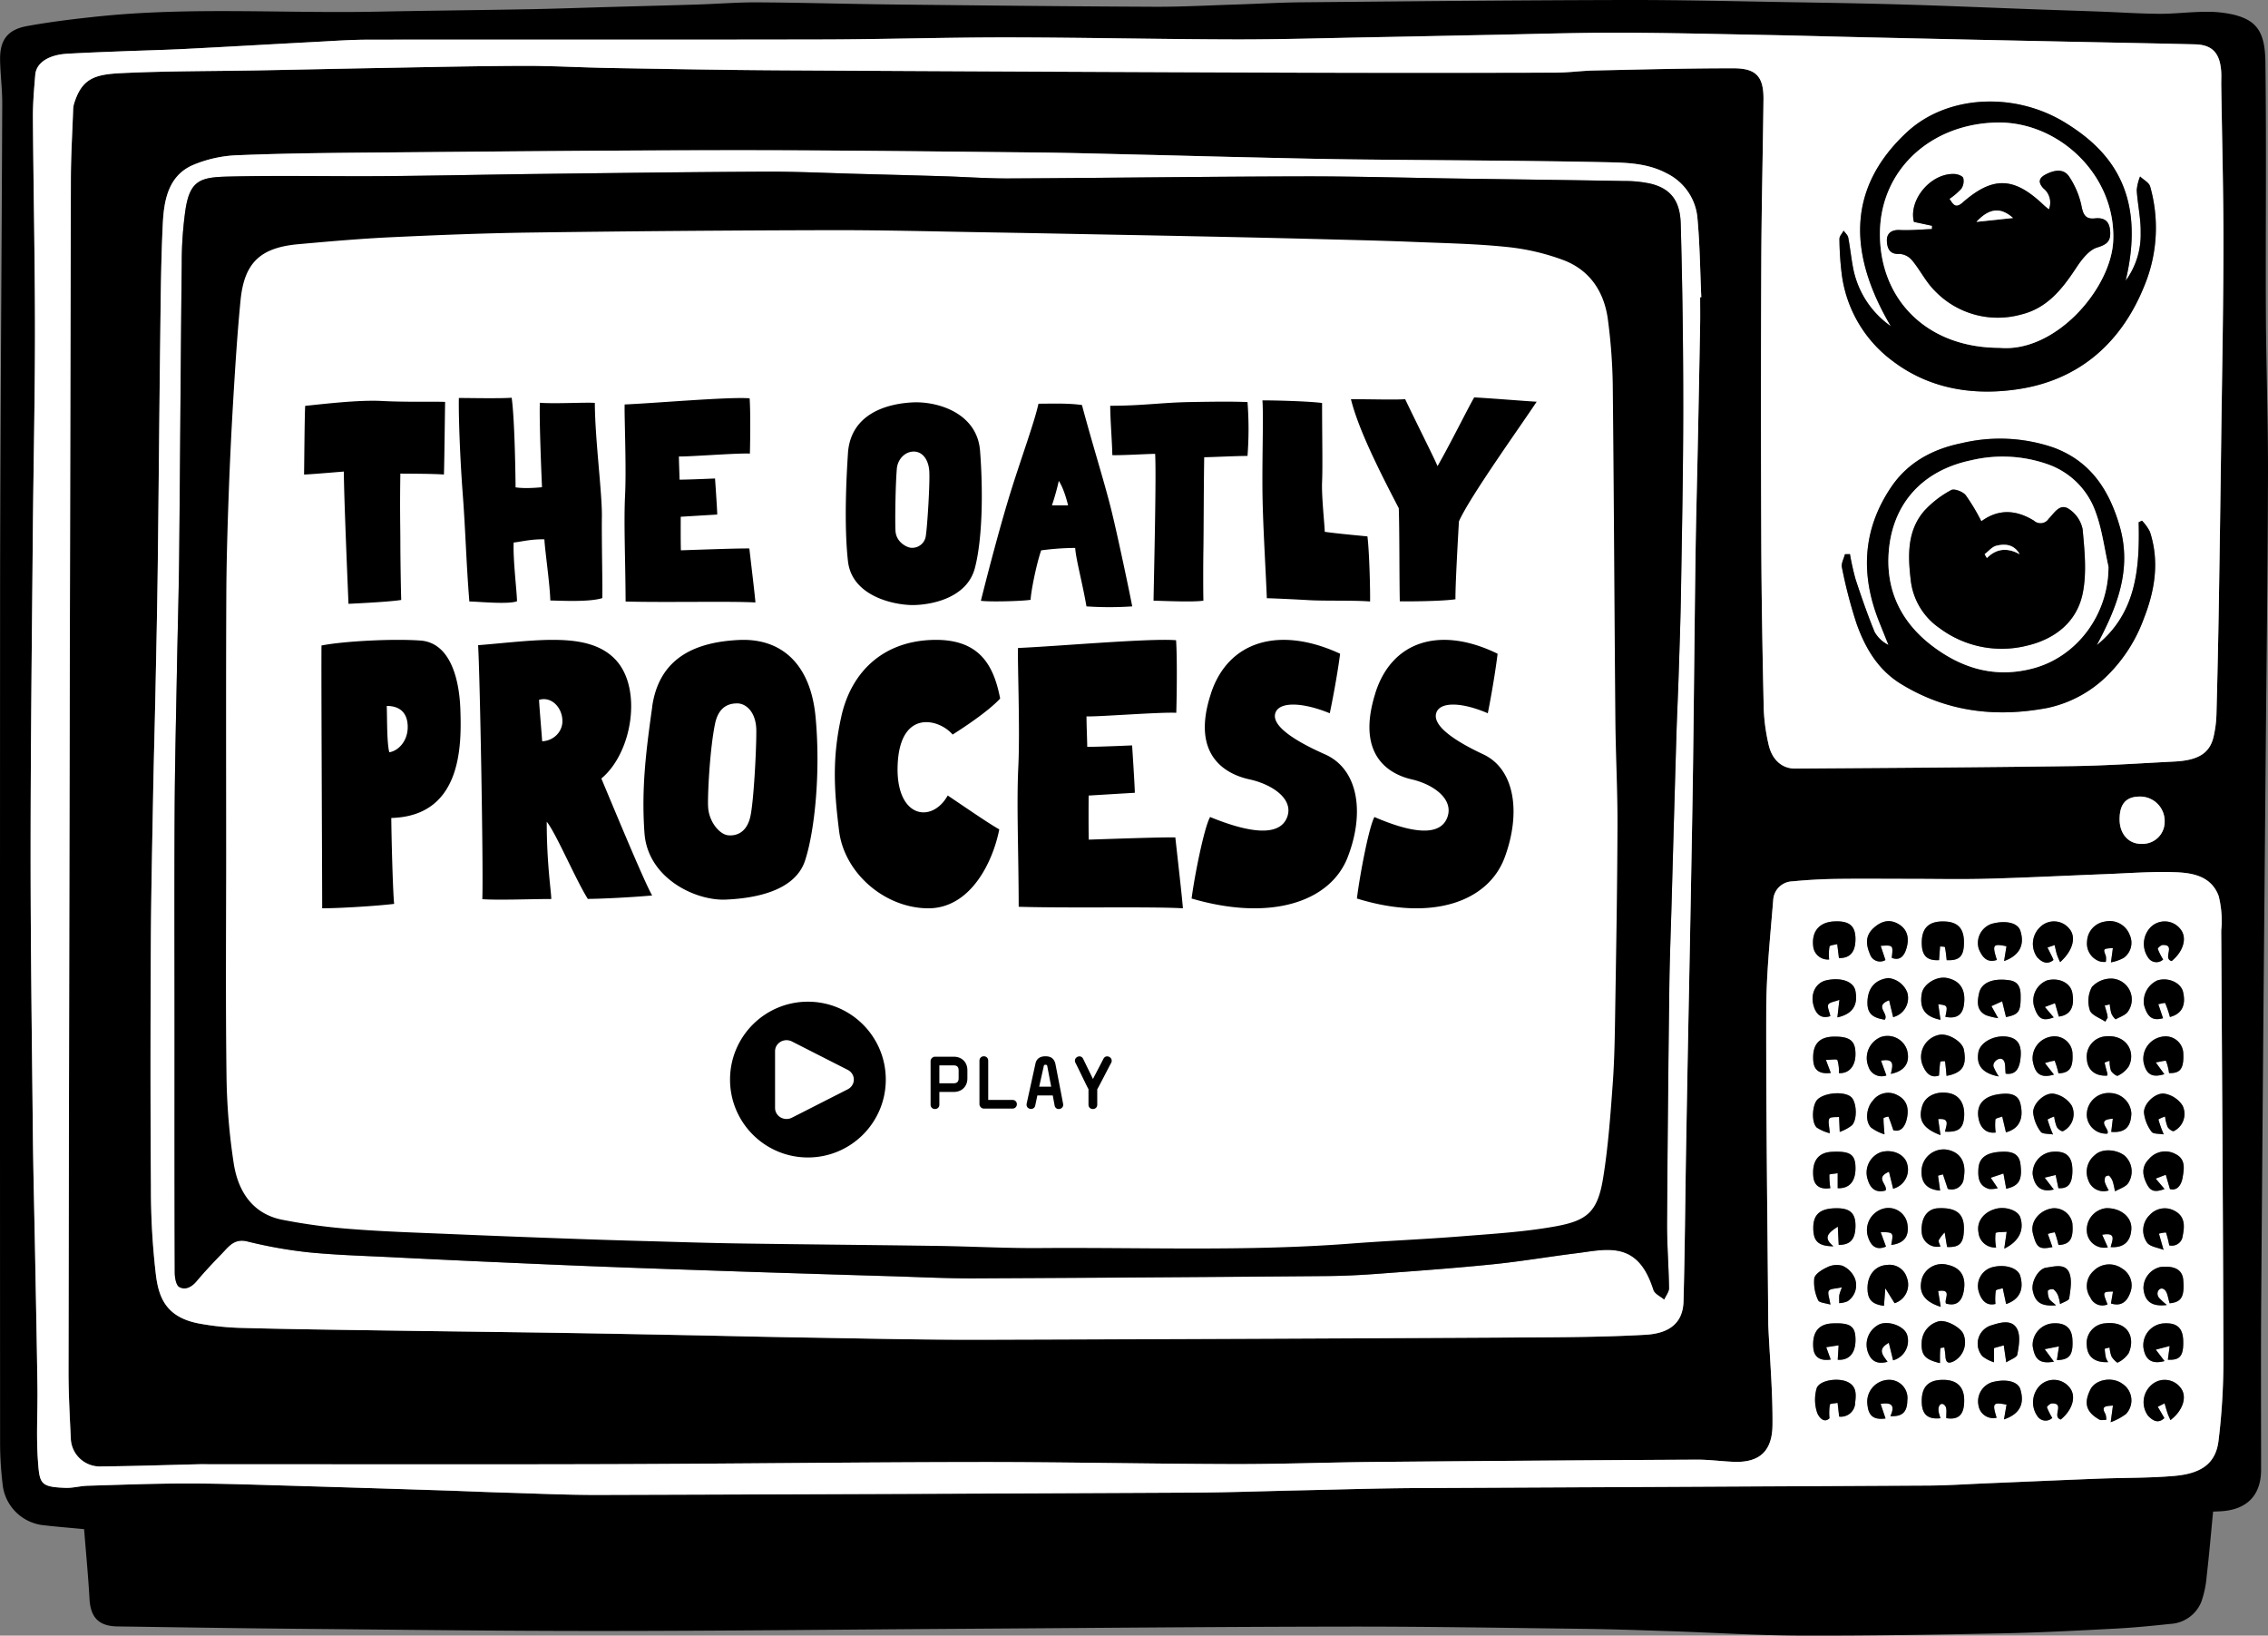 <svg xmlns="http://www.w3.org/2000/svg" width="466" height="336" fill="none" alt="An old TV playing a video called The Oatly Process" viewBox="0 0 466 336" class="OatlyProcess_Tv__ROZpk">
<rect x="0" y="0" width="466" height="336" fill="#808080" stroke="none"/>
<path fill="#fff" d="M42.215 43.68h295.471v208.321c-122.41 15.96-295.471 0-295.471 0V43.681Z"></path><path fill="#000" d="M70.65 96.87c-4.263.348-7.056.583-8.173.612.046-2.785.105-12.206.229-14.107 3.278-.326 10.89-1.266 15.785-1.002 4.894.265 11.195.092 12.965.19-.069 4.289-.17 13.34-.243 14.916-2.33-.176-7.46-.166-8.952-.189-.122 7.47 0 10.953 0 14.111 0 3.157.111 10.213.18 11.841-2.154.381-9.297.73-10.838.799-.233-5.666-.908-21.46-.957-27.172M94.28 81.755c1.868 0 8.631.137 10.853-.052.656 4.69.794 16.991.8 18.41 2.138.343 5.429-.026 5.429-.026s-.6-13.452-.439-17.35c3.025.251 9.874-.134 11.296.036.036 7.525 1.515 18.495 1.449 23.365-.065 4.87.164 14.163.082 16.73-2.845.897-9.179.486-10.677.493-.105-3.539-1.118-10.354-1.216-12.565-2.787-.075-5.068.554-6.314.652-.161 3.543.672 10.135.682 12.069-1.865.695-8.009.059-9.789.046-.656-8.155-.78-14.447-1.35-21.969-.57-7.522-.876-15.93-.807-19.826M128.541 123.572c-.043-8.967-.391-15.984-.105-21.914.285-5.93-.184-16.338-.089-18.57 6.616-.29 21.561-1.604 25.678-1.262.223 3.262.099 9.85.053 11.355-2.397-.147-12.916.681-14.582.587 0 1.4.122 3.731.125 4.765 2.032 0 7.294-.24 7.294-.24s.446 6.324.452 7.41c-1.967.114-7.5.453-7.5.453s-.03 4.923.033 6.893c3.645-.121 11.667-.418 14.066-.379.328 2.904 1.138 9.535 1.249 11.091-5.212-.29-18.181.033-26.674-.189ZM66.076 132.599c4.458-.879 14.615-1.429 20.319-1.012 5.704.416 7.949 6.987 8.195 14.21.245 7.223.385 21.846-14.194 22.237.041 4.583.332 15.227.586 17.648-3.552.429-10.985.897-14.783.91 0-6.923-.209-47.241-.143-53.993h.02Zm13.91 21.936c1.816-.266 3.795-2.261 3.787-5.201-.008-2.94-1.664-4.322-4.307-4.314.09 2.421 0 7.528.52 9.515ZM98.234 132.542c12.035-.967 22.733-2.918 28.264 3.001 5.532 5.919 3.424 19.119-2.942 24.382 3.393 8.093 8.746 21.02 10.435 24.03-4.693.42-10.76.697-13.216.702-2.558-4.087-6.574-13.596-8.438-15.849 0 8.774.927 14.293.932 15.87-3.985 0-10.894.277-14.17.037.245-5.931-.49-46.326-.865-52.19v.017Zm13.167 19.741a4.606 4.606 0 0 0 1.662-.397 4.36 4.36 0 0 0 1.372-.968 4.07 4.07 0 0 0 .874-1.39 3.905 3.905 0 0 0 .242-1.6c-.094-2.59-2.229-4.919-4.796-4.162.094 1.837.446 5.763.646 8.517Z"></path><path fill="#000" d="M133.99 145.239c1.461-10.446 9.345-13.36 17.833-13.771 8.488-.412 14.696 4.66 15.748 15.803 1.053 11.143-.129 23.315-2.155 29.508-2.026 6.192-10.061 7.754-16.302 8.023-6.241.269-16.035-4.4-16.696-13.675-.662-9.274.337-16.941 1.589-25.896l-.017.008Zm11.496 20.313c.075 3.157 2.314 5.878 4.161 6.041 1.847.164 3.832-.718 4.531-3.875.699-3.157 1.248-13.855 1.219-17.655-.029-3.799-2.122-5.567-3.919-5.567-1.798 0-3.861.701-4.577 4.266-1.007 4.962-1.494 13.658-1.423 16.794M172.864 147.178c2.029-9.085 8.431-15.29 18.412-15.711 9.981-.421 12.892 5.185 14.224 12.032-2.488 2.684-7.604 6.027-9.767 7.4-2.77-3.253-10.704-5.252-11.282 5.955-.578 11.206 6.996 12.444 10.276 6.562 3.682 2.467 8.564 5.848 10.593 6.954-1.284 6.592-5.866 16.327-14.734 16.221-8.867-.106-17.101-7.26-18.176-15.872-1.075-8.613-1.422-15.133.462-23.558M209.31 186.275c-.029-11.775-.452-20.989-.079-28.78.373-7.792-.186-21.456-.062-24.381 8.367-.364 27.273-2.052 32.477-1.59.277 4.284.103 12.932.041 14.907-3.031-.197-16.34.856-18.446.732 0 1.838.145 4.9.149 6.262 2.567 0 9.221-.299 9.221-.299s.552 8.305.556 9.736c-2.488.141-9.487.57-9.487.57s-.049 6.467.025 9.055c4.611-.15 14.756-.519 17.787-.459.415 3.808 1.418 12.521 1.555 14.564-6.588-.39-22.994 0-33.737-.313M248.829 142.391c3.592-10.805 14.143-13.83 26.522-8.095-.665 5.113-1.862 10.988-2.126 12.228-5.547-2.271-10.178-2.394-11.111-.23-1.241 2.88 4.675 6.255 10.125 8.666 6.898 3.055 8.205 12.071 4.653 21.167-3.553 9.097-15.698 13.247-32.056 8.453.594-4.644 2.593-14.652 3.803-16.744 8.721 3.57 14.329 3.834 15.804.089 1.474-3.745-2.994-6.791-7.722-7.822-4.727-1.031-12.171-4.806-7.888-17.695M282.584 142.391c3.403-10.805 13.401-13.83 25.125-8.095-.625 5.113-1.76 10.988-2.014 12.228-5.256-2.271-9.643-2.394-10.528-.23-1.176 2.88 4.434 6.255 9.593 8.666 6.536 3.055 7.775 12.071 4.409 21.167-3.366 9.097-14.873 13.247-30.368 8.453.563-4.644 2.452-14.648 3.599-16.744 8.267 3.57 13.577 3.834 14.974.089 1.397-3.745-2.832-6.791-7.316-7.822-4.484-1.031-11.528-4.806-7.47-17.695M174.225 93.097c.574-8.35 8.435-10.216 13.375-10.438 4.94-.222 13.152 2.1 13.769 9.942.616 7.842.554 17.888-1.056 24.073-1.61 6.184-8.884 7.564-12.595 7.62-3.711.055-12.654-1.657-13.487-9-.832-7.342-.327-17.34 0-22.197h-.006Zm9.772 15.957c.112 2.319 2.331 3.422 3.219 3.477a2.826 2.826 0 0 0 1.966-.603 2.8 2.8 0 0 0 1.031-1.771c.328-1.987.888-11.09.721-13.417-.167-2.325-1.387-3.976-3.183-3.976-1.797 0-3.311 1.556-3.482 3.536-.278 3.366-.386 10.438-.278 12.754M213.357 82.932c2.623 0 6.084-.15 8.953.277 2.009 7.58 4.475 15.386 5.901 21.043 1.426 5.656 4.117 18.592 4.425 20.315a68.97 68.97 0 0 1-9.405 0c-.806-4.753-2.164-9.656-2.314-12.007a54.476 54.476 0 0 0-6.99.499c-1.058 3.053-2.163 8.856-2.163 10.157-1.911.3-8.576.45-10.225.202 1.574-6.305 4.088-15.865 6.199-22.621 2.111-6.755 4.829-14.163 5.635-17.865h-.016Zm6.101 20.876c-.2-.783-.856-3.415-1.911-5.02a49.615 49.615 0 0 1-1.407 5.02h3.318ZM228.113 83.356c6.635 0 10.464-.652 16.29-.76 5.825-.108 9.061-.117 11.919 0a72.202 72.202 0 0 1 0 11.064c-2.37 0-7.605.268-8.897.268-.108 6.55-.108 15.941-.164 18.948-.055 3.008-.052 8.856 0 10.52-2.265.326-7.713.052-10.247 0 .108-6.175.593-26.095.327-30.166-2.481.055-6.799.326-8.792.27-.055-2.951-.432-7.247-.432-10.144M259.388 82.246c2.76 0 9.543.18 12.257.538 0 6.85.138 13.142 0 16.156-.137 3.014.545 9.046.545 10.308 2.488.359 6.966.763 8.775.943.407 3.33.587 11.253.541 13.373-3.075-.27-9.362-.088-12.483-.27-3.121-.183-6.92-.359-8.73-.405-.272-6.886-.859-15.657-.905-22.637-.046-6.98.226-15.031 0-18M277.566 82.002c4.033 0 9.061.157 11.146 0 2.459 5.157 6.075 12.297 6.652 13.755 2.668-4.638 6.389-12.193 7.54-14.12 3.934.209 10.736.783 12.831.884-3.039 4.638-13.825 19.646-15.975 24.598-.262 4.69-.741 13.08-.711 15.983-2.692.417-9.868.47-11.438.417-.105-4.892-.053-14.903-.21-19.124-4.294-8.233-8.327-16.362-9.835-22.406"></path><path fill="#000" fill-rule="evenodd" d="M166 237.775c8.837 0 16-7.163 16-16 0-8.836-7.163-16-16-16s-16 7.164-16 16c0 8.837 7.163 16 16 16Zm9.099-17.162a2.31 2.31 0 0 0-.914-.83l-11.473-5.837a2.446 2.446 0 0 0-2.32.059c-.348.2-.637.484-.837.823a2.18 2.18 0 0 0-.305 1.11v11.674c0 .39.105.772.305 1.111.2.339.489.623.837.823a2.439 2.439 0 0 0 2.32.059l11.473-5.837a2.31 2.31 0 0 0 .914-.83 2.18 2.18 0 0 0 0-2.325Z" clip-rule="evenodd"></path><path fill="#000" d="M198.766 221.525v-1.656c0-1.728-1.206-2.79-2.79-2.79h-3.87c-.468 0-.9.432-.9.9v8.946c0 .594.45.9.9.9s.9-.306.9-.9v-2.61h2.97c1.584 0 2.79-1.062 2.79-2.79Zm-1.8 0c0 .684-.342 1.008-.99 1.008h-2.97v-3.672h2.97c.648 0 .99.324.99 1.008v1.656Zm11.966 5.31c0-.45-.306-.882-.936-.882h-4.95v-8.028c0-.63-.45-.936-.9-.936s-.9.306-.9.936v8.91c0 .468.432.9.9.9h5.85c.63 0 .936-.45.936-.9Zm9.519.126c0-.072 0-.144-.018-.216-.522-2.772-1.602-8.298-1.602-8.298-.27-.9-.81-1.458-2.034-1.458-1.044 0-1.818.468-2.034 1.458l-1.818 8.262c-.018.072-.018.162-.018.234 0 .54.468.864.918.864a.855.855 0 0 0 .864-.702c.054-.27.432-2.07.432-2.07h3.168l.378 2.052c.09.504.468.738.846.738.45 0 .918-.324.918-.864Zm-2.466-3.726h-2.466l.954-4.266c.036-.198.144-.234.36-.234s.306.072.342.234l.81 4.266Zm12.434-5.346c0-.504-.468-.882-.936-.882-.288 0-.576.144-.756.486l-2.16 4.158-2.016-4.14c-.18-.36-.468-.504-.756-.504-.468 0-.936.378-.936.882 0 .126.036.288.108.432.612 1.17 2.376 4.932 2.682 5.418v3.186c0 .594.45.9.9.9s.9-.306.9-.9v-3.168c.324-.486 2.214-4.248 2.862-5.418a.87.87 0 0 0 .108-.45Z"></path><path fill="#000" d="M17.277 314.129c-3.167-.302-5.63-.494-8.086-.781a9.483 9.483 0 0 1-5.926-2.726 9.422 9.422 0 0 1-2.749-5.899 72.292 72.292 0 0 1-.496-8.108c-.027-58.834-.027-117.667 0-176.5.044-32.97.315-65.94.44-98.904.012-2.947-.384-5.892-.44-8.843-.079-4.117 1.488-6.28 5.561-7.017 4.834-.874 9.723-1.468 14.612-1.976 19.04-1.976 38.147-.598 57.22-.978 10.465-.21 20.934-.307 31.398-.503 5.622-.104 11.243-.314 16.865-.471 5.863-.166 11.726-.306 17.591-.494 4.167-.131 8.337-.472 12.503-.445 9.336.06 18.669.339 28.009.441 17.812.196 35.626.382 53.439.463 5.538.026 11.082-.283 16.62-.458 4.573-.143 9.143-.419 13.716-.46C289.646.27 311.739.05 333.831 0c11.516-.024 23.032.272 34.547.459 7.802.123 15.604.258 23.403.494 8.662.256 17.319.634 25.977.95 4.653.17 9.304.315 13.957.487 4.008.148 8.013.427 12.021.444 3.118.013 6.235-.395 9.354-.408a23.962 23.962 0 0 1 5.934.606c4.755 1.2 6.36 3.649 6.445 9.7.223 17.22.022 34.446.099 51.67.049 10.835.453 21.67.431 32.504-.04 18.723-.287 37.444-.452 56.167-.16 18.319-.32 36.639-.482 54.959-.166 20.252-.323 40.503-.474 60.755-.064 11.044-.012 22.09-.012 33.135 0 5.172-2.815 8.15-8.08 8.521-.62.044-1.248.059-1.778.083-.438 4.499-.809 8.847-1.31 13.182a21.267 21.267 0 0 1-1.095 5.309 7.265 7.265 0 0 1-2.547 3.243 7.307 7.307 0 0 1-3.907 1.34c-3.804.41-7.619.778-11.439.975-7.684.398-15.377.808-23.07.96-13.774.27-27.553.505-41.329.458-8.982-.032-17.964-.609-26.946-.906-5.862-.195-11.725-.402-17.591-.476-16.279-.201-32.558-.484-48.837-.462-26.292.035-52.583.284-78.873.451-24.678.156-49.354.436-74.03.447-21.203.009-42.408-.264-63.612-.458-12-.109-24-.31-36-.475-3.85-.054-5.54-1.853-5.748-5.671-.266-4.814-.739-9.619-1.11-14.315Zm374.892-133.588c-5.081 0-10.173-.055-15.259.021a106.28 106.28 0 0 0-8.611.494 4.075 4.075 0 0 0-2.725 1.139 4.046 4.046 0 0 0-1.233 2.675c-.611 7.544-1.416 15.101-1.433 22.656-.052 21.379.248 42.757.411 64.138 0 .321.009.643.024.964.313 6.7.911 13.403.85 20.1-.045 5.041-2.342 7.765-7.879 7.573-2.556-.089-5.108-.46-7.661-.447-22.093.119-44.187.276-66.279.47-9.66.087-19.32.462-28.978.439-17.491-.044-34.983-.434-52.475-.415-25.324.026-50.646.354-75.97.429-27.373.082-54.747.019-82.118.019-.646 0-1.293-.01-1.938 0-6.67.157-13.342.389-20.013.448a5.993 5.993 0 0 1-4.295-1.463 5.951 5.951 0 0 1-2.026-4.048c-.222-4.716-.488-9.435-.48-14.154.13-81.582.292-163.166.482-244.753.01-4.799.3-9.598.473-14.396.014-.396.079-.789.193-1.168 1.6-5.127 4.178-5.97 9.66-6.237 9.401-.457 18.828-.396 28.245-.567 8.044-.148 16.087-.335 24.132-.477 10.062-.176 20.125-.415 30.187-.453 5.949-.024 11.889.337 17.834.44 11.596.196 23.192.412 34.79.477 35.498.203 70.996.365 106.493.487 17.681.063 35.364.06 53.049-.01 2.634 0 5.267-.383 7.902-.44 9.577-.202 19.156-.461 28.736-.45 4.654 0 6.138 1.79 6.083 6.44-.132 11.237-.409 22.474-.453 33.71a6997.57 6997.57 0 0 0 0 57.227c.046 11.399.248 22.799.504 34.195.098 2.45.427 4.884.982 7.272.678 3.169 2.751 5.026 5.453 5.008 19.024-.134 38.047-.239 57.075-.504 6.966-.098 13.928-.589 20.889-.939 4.907-.247 7.256-1.728 8.034-5.125a23.11 23.11 0 0 0 .584-4.474c.209-7.614.374-15.229.496-22.845.187-11.318.35-22.638.488-33.958.172-13.251.439-26.5.452-39.751.011-10.915-.287-21.832-.448-32.747-.013-.965.054-1.936-.014-2.897-.273-3.78-1.859-5.448-5.367-5.534-7.802-.194-15.603-.331-23.405-.494-7.72-.165-15.441-.326-23.163-.483-7.317-.157-14.634-.318-21.95-.485-6.752-.154-13.509-.347-20.257-.475-9.982-.186-19.963-.447-29.946-.454-8.69-.009-17.38.282-26.07.45-7.962.153-15.926.332-23.889.476-9.579.175-19.157.476-28.736.453-15.553-.034-31.107-.399-46.66-.413-12.641-.011-25.292.397-37.94.424-31.086.068-62.174.008-93.261.044-3.684 0-7.37.27-11.051.463-8.873.466-17.741.988-26.613 1.437-4.407.222-8.822.324-13.231.494-3.684.144-7.37.277-11.05.494-3.833.223-6.34 1.86-6.546 4.322-.248 2.94-.503 5.894-.482 8.839.103 14.62.417 29.236.422 43.854 0 13.813-.32 27.627-.44 41.44-.192 21.702-.45 43.403-.457 65.104-.007 19.287.26 38.574.461 57.861.088 8.501.314 17.001.47 25.503.167 8.984.356 17.968.476 26.952.065 4.99-.26 10.002.089 14.965.346 4.925.428 5.575 5.687 5.764 1.496.053 3.003-.387 4.51-.432 6.831-.201 13.666-.467 20.498-.466 6.995 0 13.991.255 20.983.452 10.436.296 20.872.617 31.309.964 4.41.14 8.819.343 13.231.471 6.348.186 12.697.484 19.043.467 40.748-.112 81.494-.271 122.239-.477 7.237-.034 14.474-.308 21.71-.461 7.963-.168 15.925-.424 23.889-.468 35.094-.201 70.188-.375 105.282-.52 4.008-.021 8.015-.295 12.022-.462 7.69-.319 15.378-.664 23.07-.961 5.135-.197 10.286-.113 15.406-.551 5.306-.451 8.571-2.307 9.17-7.231a134.765 134.765 0 0 0 1.002-16.46c-.06-28.945-.275-57.891-.436-86.836 0-.563-.013-1.127 0-1.689.058-.476.088-.954.091-1.434.028-1.84-.18-3.675-.619-5.463-1.499-4.101-5.329-4.79-8.993-4.913-4.803-.164-9.627.218-14.439.404-8.015.306-16.024.722-24.043.937-5.407.143-10.819.025-16.231.025h.002ZM349.321 61.067l.231-.01c-.239-5.355-.294-10.727-.773-16.063a11.311 11.311 0 0 0-1.924-5.552 11.36 11.36 0 0 0-4.454-3.847c-3.966-2.11-8.321-2.177-12.529-2.268-17.246-.363-34.496-.379-51.743-.578-7.883-.09-15.765-.298-23.647-.475-6.43-.143-12.858-.328-19.288-.477-7.477-.171-14.955-.397-22.432-.47-20.638-.203-41.279-.47-61.917-.462-24.03.01-48.062.26-72.092.46-9.902.082-19.808.154-29.7.559a25.901 25.901 0 0 0-9.636 2.118c-4.84 2.243-5.733 7.162-5.967 11.874-.397 8.007-.438 16.033-.54 24.051-.196 15.42-.31 30.845-.504 46.267-.111 8.742-.3 17.484-.48 26.226-.14 6.972-.346 13.944-.472 20.916-.187 10.351-.422 20.703-.47 31.056-.08 16.499-.107 32.999.023 49.497a150.985 150.985 0 0 0 1.037 18.145c.605 4.693 2.203 8.554 8.726 9.832 3.047.566 6.136.879 9.234.935 9.577.257 19.155.37 28.733.515 12.082.176 24.166.308 36.242.494 8.851.133 17.703.31 26.553.48 7.807.151 15.604.352 23.404.472 12.163.189 24.324.494 36.484.462 37.273-.083 74.546-.24 111.819-.471 8.284-.044 16.583-.088 24.85-.551 4.666-.263 7.678-2.238 7.808-6.848.284-10.348.352-20.702.526-31.055.147-8.823.307-17.646.48-26.469.157-8.34.319-16.68.484-25.02.17-9.385.353-18.77.479-28.155.187-14.055.305-28.109.496-42.164.105-7.616.319-15.23.471-22.844.17-8.34.331-16.68.482-25.02.037-1.858.004-3.71.004-5.56h.002Zm86.185 107.297c.012 2.981 1.896 5.063 4.523 4.985a4.534 4.534 0 0 0 4.383-2.761 4.515 4.515 0 0 0 .353-1.787 5.02 5.02 0 0 0-3.215-4.825 5.06 5.06 0 0 0-2.023-.337c-2.737.044-4.042 1.569-4.024 4.724l.003.001Z"></path><path fill="#fff" d="M392.161 180.543c5.411 0 10.824.123 16.235-.028 8.016-.214 16.025-.631 24.043-.937 4.813-.185 9.636-.567 14.439-.404 3.66.124 7.494.813 8.992 4.914.44 1.787.648 3.623.62 5.463-.003.479-.034.958-.092 1.433-.017.564-.007 1.128 0 1.69.161 28.944.372 57.89.436 86.835a134.792 134.792 0 0 1-1.001 16.461c-.597 4.923-3.86 6.779-9.171 7.231-5.114.438-10.27.353-15.406.551-7.691.295-15.38.642-23.071.96-4.007.167-8.013.441-12.021.462-35.094.194-70.188.367-105.282.52-7.964.045-15.927.3-23.889.468-7.237.153-14.473.427-21.711.462-40.744.198-81.491.357-122.238.477-6.348.017-12.697-.282-19.045-.467-4.41-.124-8.821-.332-13.23-.472-10.437-.329-20.873-.65-31.31-.963-6.993-.198-13.988-.452-20.983-.452-6.832 0-13.665.264-20.498.466-1.507.044-3.014.485-4.51.432-5.26-.189-5.341-.84-5.687-5.765-.35-4.965-.023-9.975-.09-14.965-.123-8.984-.308-17.969-.475-26.951-.156-8.502-.382-17.003-.47-25.504-.2-19.287-.468-38.574-.46-57.861.007-21.701.266-43.402.457-65.103.124-13.813.443-27.627.44-41.44 0-14.62-.319-29.236-.422-43.855-.02-2.945.237-5.9.484-8.839.207-2.456 2.712-4.092 6.546-4.322 3.68-.214 7.366-.347 11.05-.493 4.409-.176 8.823-.276 13.23-.495 8.873-.449 17.742-.97 26.613-1.437 3.682-.194 7.368-.46 11.051-.463 31.087-.036 62.174.025 93.261-.043 12.647-.027 25.293-.436 37.939-.425 15.554.015 31.107.38 46.661.414 9.577.02 19.156-.28 28.734-.453 7.963-.145 15.927-.324 23.889-.477 8.69-.168 17.38-.458 26.071-.45 9.982.01 19.964.268 29.945.455 6.752.123 13.509.32 20.257.474 7.317.165 14.634.326 21.95.485 7.721.165 15.441.326 23.163.483 7.808.162 15.604.3 23.405.494 3.513.088 5.096 1.755 5.367 5.535.07.96 0 1.931.015 2.897.16 10.914.46 21.832.449 32.746-.013 13.252-.28 26.5-.453 39.751-.148 11.319-.31 22.638-.488 33.959-.126 7.616-.291 15.231-.496 22.844a23.099 23.099 0 0 1-.583 4.474c-.779 3.401-3.127 4.88-8.035 5.126-6.961.351-13.922.841-20.889.938-19.023.266-38.047.371-57.075.504-2.697.019-4.77-1.838-5.453-5.007a39.015 39.015 0 0 1-.981-7.272c-.248-11.396-.459-22.797-.505-34.195-.078-19.075-.078-38.15 0-57.227.045-11.237.321-22.474.454-33.711.054-4.65-1.429-6.434-6.084-6.44-9.579-.01-19.157.247-28.735.45-2.635.056-5.267.434-7.902.44-17.681.043-35.364.046-53.049.01-35.497-.123-70.995-.285-106.493-.486-11.597-.066-23.195-.282-34.79-.478-5.948-.103-11.89-.462-17.833-.44-10.064.039-20.127.277-30.188.454-8.044.142-16.087.328-24.132.476-9.418.172-18.837.11-28.245.567-5.481.267-8.055 1.111-9.659 6.237-.115.38-.18.772-.193 1.168-.173 4.799-.463 9.598-.474 14.396-.189 81.582-.35 163.167-.483 244.754-.008 4.718.259 9.438.48 14.154a5.947 5.947 0 0 0 2.026 4.047 5.99 5.99 0 0 0 4.295 1.464c6.671-.06 13.343-.292 20.014-.449.646-.016 1.292 0 1.938 0 27.373 0 54.747.063 82.118-.018 25.325-.074 50.646-.404 75.97-.43 17.492-.018 34.984.371 52.476.415 9.657.025 19.317-.352 28.977-.438 22.092-.201 44.185-.358 66.28-.471 2.553-.012 5.105.357 7.66.447 5.536.193 7.835-2.532 7.88-7.573.06-6.697-.536-13.398-.85-20.1-.015-.321-.02-.643-.024-.964-.162-21.38-.462-42.759-.41-64.138.017-7.555.821-15.112 1.432-22.656a4.054 4.054 0 0 1 1.234-2.675 4.078 4.078 0 0 1 2.725-1.139c2.862-.278 5.735-.443 8.611-.494 5.078-.073 10.164-.018 15.252-.018Zm44.59-122.886c4.478-18.658-3.92-27.228-12.403-32.453-10.41-6.411-24.301-5.713-32.552 1.955-12.602 11.716-11.823 25.387-3.299 39.843a18.902 18.902 0 0 1-7.735-11.911c-.408-2.084-.611-4.207-1.013-6.298-.099-.512-.62-.946-.948-1.415-.301.57-.867 1.146-.858 1.708.019 2.387.173 4.77.463 7.14a26.316 26.316 0 0 0 3.42 10.082 26.413 26.413 0 0 0 7.139 7.917c7.716 5.822 16.877 7.111 25.994 5.673 12.463-1.965 21.03-9.657 25.675-21.286a31.111 31.111 0 0 0 1.153-20.298c-.231-.816-1.364-1.38-2.069-2.062a9.707 9.707 0 0 0-.691 2.816c.181 2.918.867 5.83.809 8.733.094 3.534-.991 7-3.083 9.856h-.002Zm-5.929 74.867c4.108-7.719 7.293-15.491 4.689-24.442-2.155-7.409-5.966-13.336-13.597-16.14a33.928 33.928 0 0 0-18.831-.907c-5.941 1.201-11.082 3.92-14.555 9.085-5.87 8.729-6.269 17.983-2.441 27.586.637 1.598 1.278 3.194 1.922 4.788a6.573 6.573 0 0 1-2.843-2.666c-1.452-3.535-2.706-7.156-3.901-10.788a52.303 52.303 0 0 1-1.166-5.202l-1.032.016c-.224.907-.799 1.893-.619 2.71a97.038 97.038 0 0 0 3.026 11.608c1.776 4.948 4.371 9.428 9.11 12.333 9.357 5.736 19.435 6.93 30.04 4.94a24.743 24.743 0 0 0 12.542-6.85 31.624 31.624 0 0 0 7.312-11.515c2.279-5.804 3.246-11.737 1.257-17.831a9.428 9.428 0 0 0-1.637-2.286l-.678.326c.226 9.494-.468 18.677-8.596 25.235h-.002Zm1.736 77.355.495-.83a5.787 5.787 0 0 0-.1-.695c-.157-.6-.335-1.194-.505-1.791l1.037-.232c.049.629.159 1.251.328 1.859.197.459.493.87.867 1.204.936-.494 2.18-.909 2.634-1.729a4.289 4.289 0 0 0-1.164-5.876 4.324 4.324 0 0 0-2.058-.749 5.336 5.336 0 0 0-4.282 1.72 6.14 6.14 0 0 0-.418 4.769c.321 1.012 2.064 1.582 3.17 2.35h-.004Zm.706 34.663a9.91 9.91 0 0 1-.771-1.555 2.04 2.04 0 0 1 .046-1.208c.064-.175.687-.357.787-.262.329.319.579.709.732 1.141.23.672.34 1.384.496 2.078.921-.547 2.15-.882 2.699-1.681a4.386 4.386 0 0 0-.72-5.64c-1.672-1.324-4.679-1.545-6.112-.14a4.42 4.42 0 0 0-1.363 5.16c.134.417.35.802.636 1.134a3.305 3.305 0 0 0 3.575.971l-.005.002Zm.461 23.235c2.321.705 3.407-.617 4.015-2.373a4.026 4.026 0 0 0-.007-2.724 4.044 4.044 0 0 0-1.739-2.101 4.537 4.537 0 0 0-5.888.55 4.158 4.158 0 0 0-.607 5.419 2.684 2.684 0 0 0 3.522 1.415c-1.03-2.6-1.03-2.6 1.125-2.647l-.421 2.461Zm.058-35.254c2.778.228 4.049-.962 4.128-3.797a4.439 4.439 0 0 0-1.351-2.932 4.471 4.471 0 0 0-2.986-1.249 4.49 4.49 0 0 0-3.468 1.257 4.44 4.44 0 0 0-1.344 3.423 3.943 3.943 0 0 0 1.35 2.695 3.974 3.974 0 0 0 2.863.964c.657-.89-2.559-2.853 1.128-3.064l-.32 2.703Zm-35.032 35.934c-.206-1.267-.371-2.222-.531-3.239 2.982-.476 1.177 1.672 1.611 2.569 2.321.659 3.309-.653 3.652-2.58.531-2.986-.663-4.807-3.307-5.373a4.355 4.355 0 0 0-3.144.312 4.331 4.331 0 0 0-2.098 2.353c-.857 2.91.298 4.861 3.822 5.958h-.005Zm34.206-47.494c.031-.13.046-.262.044-.395-.203-.76-.437-1.511-.575-2.28a6.11 6.11 0 0 1 1.028-.36 6.042 6.042 0 0 0 .273 2.016c.248.494 1.169 1.173 1.392 1.05a5.462 5.462 0 0 0 2.247-1.908c1.549-2.944-.447-6.809-5.116-6.147a4.198 4.198 0 0 0-2.658 1.604 4.177 4.177 0 0 0-.822 2.987c.123 2.26 1.696 3.587 4.188 3.432l-.001.001Zm-33.313 11.513c2.61.14 3.614-.582 3.871-2.604.372-2.873-.806-4.897-3.082-5.31-2.602-.475-4.875.626-5.491 2.668-.868 2.874.167 4.618 3.765 5.958l-.476-3.289c2.539-.234 1.627 1.315 1.414 2.577h-.001Zm33.517 47.346a4.25 4.25 0 0 1-.436-.828 9.998 9.998 0 0 1-.264-1.885c0-.094.641-.194.991-.292.047.631.184 1.252.406 1.845.281.524 1.132 1.333 1.26 1.253a5.536 5.536 0 0 0 2.248-1.923c1.408-3.081 0-6.692-4.833-6.143a4.106 4.106 0 0 0-2.871 1.492 4.072 4.072 0 0 0-.883 3.105c.113 2.274 1.631 3.514 4.383 3.376h-.001Zm.563-82.135a8.333 8.333 0 0 0 2.662-.947 3.838 3.838 0 0 0 1.428-2.137 3.822 3.822 0 0 0-.243-2.555 4.385 4.385 0 0 0-5.046-2.739 4.3 4.3 0 0 0-2.593 1.359 4.272 4.272 0 0 0-1.115 2.7 3.857 3.857 0 0 0 2.603 4.124c.404.106.823.142 1.239.106.076-.397.081-.805.015-1.205-.569-1.521-.596-1.511 1.446-1.635l-.396 2.929Zm-.052 94.472c1.12-.41 2.178-.976 3.14-1.679a4.072 4.072 0 0 0 .489-4.966 4.085 4.085 0 0 0-1.255-1.262c-1.976-1.468-5.474-.944-6.542 1.191-1.394 2.789-.918 4.608 1.818 6.174.372.211.949.053 1.43.068.022-.41-.033-.82-.162-1.209-.983-1.671.131-1.636 1.543-1.729l-.46 3.412h-.001Zm-.008-35.967c2.683.187 4.115-1.14 4.25-3.72.124-2.46-2.231-4.381-5.242-4.265a4.484 4.484 0 0 0-2.923 1.62 4.45 4.45 0 0 0-.979 3.186 3.57 3.57 0 0 0 2.794 3.228 3.592 3.592 0 0 0 1.517.011l-1.163-2.593c2.994-.556 2.098 1.103 1.749 2.534l-.003-.001Zm-33.957-47.312c2.134.457 3.459-.293 3.784-2.271.531-3.258-.744-5.195-3.509-5.711-2.129-.398-4.786 1.267-5.117 3.21-.517 3.029.62 4.743 3.842 5.39l-.459-3.197c1.941.243 1.941.242 1.458 2.58l.001-.001Zm.24 12.13c3.242-.6 4.198-2.058 3.565-5.371-.321-1.677-3.199-3.423-5.043-3.062a4.647 4.647 0 0 0-3.128 2.212 4.617 4.617 0 0 0-.389 3.803c.518 1.38 1.501 3.05 3.444 2.346.089-1.12.134-1.999.275-2.862.314-.075.638-.099.959-.071.139.931.213 1.872.316 3.006l.001-.001Zm-1.344 59.013v-1.136c-.009-.64.019-1.281.085-1.918.013-.094.532-.115.817-.169.074.603.188 1.204.218 1.81.07 1.434.708 1.58 1.865.945a4.447 4.447 0 0 0 1.923-2.365 4.426 4.426 0 0 0-.054-3.042c-.512-1.4-3.332-2.964-4.95-2.749a4.651 4.651 0 0 0-2.516 1.477 4.628 4.628 0 0 0-1.136 2.682c-.168 2.772.563 3.699 3.747 4.466l.001-.001Zm-.196-82.783.218-2.818c.343.043.964.029.992.141.185.876.257 1.776.371 2.681 2.547.115 3.47-.741 3.545-3.356.087-3.165-1.24-4.588-4.285-4.6-3.045-.013-4.451 1.449-4.381 4.576.043 2.507 1.11 3.497 3.539 3.381l.001-.005Zm.276 94.1c-.124-.452-.281-.875-.362-1.311-.256-1.376.641-2.15 1.336-1.228.431.57.183 1.649.238 2.526 2.196.355 3.382-.472 3.618-2.626.372-3.392-1.046-5.186-4.121-5.24-3.198-.052-4.639 1.423-4.542 4.655.077 2.461 1.267 3.506 3.833 3.224Zm1.515-47.121a2.508 2.508 0 0 0 2.986-1.178c.184-.341.286-.721.297-1.109.601-3.302-.818-5.404-3.691-5.795a4.555 4.555 0 0 0-3.235.932 4.524 4.524 0 0 0-1.702 2.896c-.326 2.825.901 4.38 3.768 4.613l-.431-3.067 1.011-.275.997 2.983Zm-1.507 11.839c-.133-.452-.477-.978-.34-1.298a7.71 7.71 0 0 1 1.214-1.583c.161.988.324 1.969.495 2.987 2.614.113 3.458-.787 3.46-3.861 0-3.01-1.624-4.27-5.294-4.098-2.295.107-3.619 2.088-3.371 5.046a3.172 3.172 0 0 0 1.288 2.264 3.188 3.188 0 0 0 2.553.547l-.005-.004Zm-20.828-26.608.135 3.067a8.703 8.703 0 0 0 2.528-1.372c1.163-1.28.92-4.83-.183-5.785-1.416-1.226-5.427-.936-6.907.494-1.098 1.067-1.319 4.692-.151 5.778a8.941 8.941 0 0 0 2.661 1.158c-.082-1.422-.419-2.405-.077-3.001.238-.398 1.42-.26 1.994-.339Zm.598 34.997a10.556 10.556 0 0 0-.551 1.605c-.047.547-.015 1.101-.015 1.652a5.176 5.176 0 0 0 1.704-.385 3.948 3.948 0 0 0 1.582-2.07 3.943 3.943 0 0 0-.057-2.602 4.904 4.904 0 0 0-2.563-2.626 4.393 4.393 0 0 0-3.177.325c-1.041.48-2.457 1.369-2.611 2.268a8.65 8.65 0 0 0 .802 4.488c.218.527 1.571.586 2.516.895-.195-1.367-.639-2.346-.319-2.84.301-.455 1.397-.404 2.691-.71h-.002Zm33.305-67.022c3.187-1.141 4.283-3.334 3.337-6.239-.523-1.606-2.983-2.198-5.879-1.407a4.17 4.17 0 0 0-2.378 2.04 4.14 4.14 0 0 0-.274 3.114c.582 1.379 1.523 3.023 3.718 2.261-1.004-3.135-.823-3.382 1.974-2.808a533.807 533.807 0 0 0-.497 3.039h-.001Zm.384 35.181c2.646-.705 3.739-2.729 2.96-5.911-.523-2.139-2.56-2.113-4.041-1.963-3.511.353-5.1 2.211-4.537 5.077.354 1.806 1.487 3.087 3.508 2.84a11.728 11.728 0 0 1-.058-2.668c.056-.284.914-.413 1.404-.618l.764 3.243Zm-36.082-23.864c-.212-1.006-.676-1.874-.42-2.378.248-.475 1.24-.565 2.279-.97l-.414 3.607c3.099-.677 4.276-2.485 3.708-5.433-.371-1.91-2.857-2.841-5.904-2.199-2.191.459-3.423 2.69-2.688 5.247.464 1.603 1.434 2.79 3.441 2.124l-.002.002Zm35.685 82.845c3.222-1.095 4.276-3.154 3.362-6.174-.487-1.618-2.917-2.223-5.824-1.456-.987.322-1.817 1-2.327 1.901a4.121 4.121 0 0 0-.428 2.967 3.029 3.029 0 0 0 1.33 2.006 3.06 3.06 0 0 0 2.376.42c-.932-2.995-.763-3.228 2.034-2.693l-.523 3.029Zm-35.041-35.563c-2.113-1.729-1.221-2.666.894-4.028l.184 3.742c2.342 0 3.395-1.097 3.445-3.793.047-2.635-1.037-3.712-3.756-3.732-3.428-.024-4.903 1.177-4.912 4.004-.007 2.711.958 3.788 4.146 3.807h-.001Zm1.173 34.985a2.932 2.932 0 0 0 3.291-2.904c.189-1.631.347-3.384-1.686-4.268-1.916-.833-5.638-.318-6.232 1.359a8.48 8.48 0 0 0 .055 4.869c.22.775 1.347 2.5 2.582 1.283-.089-.931-.063-1.87.077-2.795.072-.247 1.031-.255 1.586-.37l.327 2.826Zm-1.818-46.924a15.808 15.808 0 0 1-.202-2.757c.011-.147 1.115-.209 1.708-.31v3.076c2.333.107 3.637-1.329 3.655-4.028.017-2.89-1.034-3.633-4.862-3.444-2.785.138-4.097 1.893-3.804 5.087.185 1.907 1.422 2.687 3.506 2.373l-.001.003Zm1.518 35.246c2.282.161 3.624-1.284 3.648-3.973.026-2.915-1.003-3.657-4.825-3.481-2.792.123-4.11 1.858-3.842 5.046.16 1.875 1.425 2.717 3.573 2.371l-.921-2.535 2.547-.389-.18 2.961Zm33.09-58.194a12.61 12.61 0 0 1-1.066-1.97c-.313-1.067 1.301-2.203 2.014-1.393.496.563.321 1.712.472 2.789 2.133.311 2.792-1.189 3.018-2.91.389-2.956-.496-4.359-2.705-4.685-2.672-.395-5.558 1.159-5.919 3.188-.47 2.633.753 4.318 4.19 4.977l-.004.004Zm1.133 35.362c3.081-1.482 4.125-3.864 3.291-6.403-.468-1.422-2.953-2.305-5.002-1.776-2.478.638-4.006 2.593-3.594 4.829a3.392 3.392 0 0 0 1.171 2.302 3.416 3.416 0 0 0 2.456.82 9.617 9.617 0 0 1-.113-2.937c.071-.268 1.428-.197 2.281-.291-.168 1.235-.291 2.089-.487 3.452l-.003.004Zm-35.985-59.396a9.528 9.528 0 0 1 .077-2.65c.096-.304 1.031-.344 1.585-.504l.354 2.858c2.25.064 3.416-1.201 3.394-3.98-.024-2.679-1.32-3.705-4.445-3.534-3.084.171-4.662 2.157-4.213 5.31.127.747.532 1.42 1.135 1.883a3.037 3.037 0 0 0 2.117.615l-.004.002Zm36.391 82.764c.862-.575 2.163-.988 2.278-1.605.311-1.69.674-3.738 0-5.159-1-2.099-3.372-1.468-5.154-.89a3.945 3.945 0 0 0-2.813 2.649 3.924 3.924 0 0 0 .811 3.772 7.528 7.528 0 0 0 2.371 1.222v-2.919l1.995-.562.512 3.492Zm-.053-70.932c2.687-.529 3.056-1.142 3.003-4.557-.026-1.645-.583-2.75-2.323-3.004-3.301-.476-5.714.441-6.205 2.628-.372 1.672-.62 3.573 1.43 4.558.806.276 1.636.477 2.479.599l-1.381-2.47 2.207-.988c.266 1.075.53 2.153.794 3.232l-.004.002Zm-34.337 11.508c1.936.139 3.364-1.295 3.407-3.758.049-2.855-1.084-3.793-4.503-3.729-3.05.058-4.411 1.693-4.162 4.994.148 1.941 1.332 2.75 3.594 2.46l-1.001-2.678c.999 0 2.238-.232 2.367.046.249.865.351 1.765.302 2.664l-.004.001Zm34.379 23.76c2.619-.587 3.346-1.766 2.926-5.087-.268-2.099-1.721-2.566-3.624-2.518-3.222.081-4.853 1.119-5.009 3.494-.124 1.81.071 3.568 2.231 4.167a5.574 5.574 0 0 0 1.735-.166l-1.439-2.147 2.615-.873c.182.977.357 1.956.568 3.128l-.003.002Zm-.011 23.688c2.703-.917 3.718-2.946 2.894-5.787-.486-1.669-3.208-2.484-5.847-1.752a4.018 4.018 0 0 0-2.357 1.915 3.997 3.997 0 0 0-.339 3.012c.485 1.664 1.479 3.081 3.453 2.593a11.825 11.825 0 0 1 .068-2.705c.072-.281.929-.36 1.428-.53l.7 3.254Zm-25.099.361.272-3.608 1.908 3.071a4.017 4.017 0 0 0 2.397-2.091 3.985 3.985 0 0 0 .117-3.173 3.705 3.705 0 0 0-1.561-2.054 3.719 3.719 0 0 0-2.529-.539c-2.442.133-3.992 2.123-3.99 4.747.005 2.38.934 3.33 3.385 3.644l.001.003Zm58.326 11.068c2.495.147 3.246-.783 3.159-3.896-.074-2.697-1.356-3.783-4.176-3.549a4.537 4.537 0 0 0-3.037 1.671 4.501 4.501 0 0 0-.959 3.322c.393 2.534 1.748 3.427 4.329 2.739l-1.788-2.346 2.85-.754c-.163 1.204-.268 2.012-.378 2.812v.001Zm.248-58.883c2.326.089 3.098-.928 2.916-4.183a3.636 3.636 0 0 0-4.313-3.294 4.613 4.613 0 0 0-3.044 1.876 4.576 4.576 0 0 0-.778 3.482c.552 2.426 1.768 3.115 4.246 2.346l-1.765-2.413c.96-.141 2.025-.458 2.113-.283.306.795.514 1.623.62 2.468l.005.001Zm-25.503-2.044a11.737 11.737 0 0 1 2.004-.504c.329.846.59 1.717.78 2.605 2.325-.077 3.091-1.17 2.863-4.356a3.697 3.697 0 0 0-1.518-2.553 3.723 3.723 0 0 0-2.912-.624 4.537 4.537 0 0 0-2.857 1.757c-.692.929-1 2.086-.861 3.234.414 2.254 1.314 3.721 4.354 2.795l-1.853-2.354Zm-31.185-9.443a4.064 4.064 0 0 0 2.537-1.925 4.028 4.028 0 0 0 .361-3.156 4.706 4.706 0 0 0-3.859-2.95c-2.851.306-4.366 2.214-4.319 5.227.041 2.499 1.667 3.001 3.552 3.334.934-1.315-2.279-2.807.904-3.994.274 1.176.528 2.237.821 3.463l.003.001Zm31.141 68.211 2.936-.575-.429 2.816c2.632-.041 3.387-1.103 3.184-4.322-.149-2.383-1.611-3.475-4.281-3.198a4.485 4.485 0 0 0-2.838 1.556 4.456 4.456 0 0 0-1.046 3.056c.431 2.877 1.507 3.719 4.371 3.239l-1.897-2.572Zm-31.603-56.556c2.894-.584 4.001-2.371 3.323-4.877a4.198 4.198 0 0 0-2.096-2.465 4.239 4.239 0 0 0-3.233-.251 4.666 4.666 0 0 0-2.614 6.075 2.823 2.823 0 0 0 1.45 1.713 2.836 2.836 0 0 0 2.244.123l-1.107-3.039c2.942-.528 2.359 1.122 2.025 2.722l.008-.001Zm57.195 35.222a2.241 2.241 0 0 0 1.822-.334 2.222 2.222 0 0 0 .94-1.591c.372-1.898.592-4.036-1.735-5.205a4.16 4.16 0 0 0-4.994.851 4.371 4.371 0 0 0-.507 5.82c.71.768 2.1.909 3.307 1.382l-.951-3.326a6.825 6.825 0 0 1 1.447-.247c.281.869.502 1.755.662 2.653l.009-.003Zm-22.753-.07c2.339-.115 3.098-1.235 2.85-4.406a3.75 3.75 0 0 0-1.413-2.367 3.776 3.776 0 0 0-2.654-.768c-2.652.342-4.663 2.716-4.051 5.145.743 2.943 1.279 3.394 4.018 2.818l-.95-2.698a8.726 8.726 0 0 1 1.435-.339c.306.856.559 1.73.756 2.617l.009-.002Zm22.264 12.322a13.714 13.714 0 0 1-1.643-1.507c-.781-1.061.203-2.403 1.141-1.646.657.531.722 1.794 1.079 2.808 2.388-.237 3.083-1.315 2.787-4.816-.176-2.073-1.771-2.964-4.719-2.634a4.473 4.473 0 0 0-2.509 1.6 4.45 4.45 0 0 0-.947 2.815c.239 2.617 1.67 3.797 4.803 3.382l.008-.002Zm-23.299-70.871c-.115-.274-.166-.412-.23-.542-.331-.672-.665-1.342-1.003-2.012l1.471-.51c.158.665.283 1.34.482 1.992.189.516.405 1.021.648 1.514 2.664-2.382 3.337-5.186 1.885-6.856a4.028 4.028 0 0 0-2.901-1.502 4.046 4.046 0 0 0-3.066 1.132 4.73 4.73 0 0 0-.634 6.226c.877.943 2.012 1.646 3.342.559l.006-.001Zm-32.953 46.986a4.062 4.062 0 0 0 3.031-3.446 4.04 4.04 0 0 0-.13-1.607c-.496-2.024-3.031-3.158-5.453-2.44a4.496 4.496 0 0 0-2.481 2.311 4.47 4.47 0 0 0-.152 3.382c.521 1.759 1.686 2.747 3.653 2.157.438-1.278-2.304-2.565.689-3.841l.843 3.484Zm32.854-11.142c-.443-1-.818-2.029-1.124-3.079a6.87 6.87 0 0 1 1.363-.607 8.81 8.81 0 0 0 .529 2.113c.224.424.977.988 1.278.889a3.955 3.955 0 0 0 1.976-2.258 3.937 3.937 0 0 0-.181-2.99 5.549 5.549 0 0 0-3.62-2.435c-1.842-.346-4.338 1.925-4.304 3.849a7.88 7.88 0 0 0 1.557 3.951c.34.506 1.597.387 2.526.571v-.004Zm-32.803-.876c1.587.475 2.408-.864 2.736-2.222.464-1.921.26-3.853-1.838-4.94a3.92 3.92 0 0 0-5.132 1.112c-1.307 1.448-1.62 4.134-.379 5.484a9 9 0 0 0 2.79 1.412c-.111-1.514-.22-2.42-.194-3.321 0-.124.992-.354 1.002-.317.35.823.632 1.68 1.01 2.792h.005Zm34.404 59.43c2.465-2.018 3.222-4.832 1.816-6.551a4.094 4.094 0 0 0-4.697-1.328 4.083 4.083 0 0 0-1.451.94 4.924 4.924 0 0 0-.458 6.274 1.987 1.987 0 0 0 1.439.88 1.992 1.992 0 0 0 1.6-.536 13.918 13.918 0 0 1-1.093-2.171c-.052-.159.632-.795.991-.81 2.811-.11-.078 2.756 1.853 3.302Zm22.769-94.173c2.469-2.015 3.23-4.827 1.819-6.545a4.093 4.093 0 0 0-4.696-1.331 4.095 4.095 0 0 0-1.452.94 4.939 4.939 0 0 0-.461 6.274c.161.243.374.447.623.599a2.011 2.011 0 0 0 1.679.191c.277-.093.53-.245.742-.446a13.965 13.965 0 0 1-1.097-2.165c-.052-.16.63-.798.991-.813 2.817-.121-.075 2.746 1.851 3.295l.001.001Zm-1.493 93.878c-.14-.247-.211-.371-.284-.494l-1.07-1.823 1.398-.71c.206.692.394 1.39.626 2.076.153.449.372.877.583 1.372 2.632-2.001 3.47-4.869 2.106-6.612a4.07 4.07 0 0 0-2.955-1.641 4.068 4.068 0 0 0-3.18 1.147 4.688 4.688 0 0 0-.548 6.239c.895.917 2.022 1.704 3.322.444l.002.002Zm-.124-58.271a24.448 24.448 0 0 1-1.1-3.074c.431-.249.889-.45 1.364-.6.083.726.258 1.439.52 2.121.221.423.983.988 1.284.875a3.929 3.929 0 0 0 1.79-5.25 5.569 5.569 0 0 0-3.629-2.427c-1.842-.341-4.338 1.937-4.298 3.857a7.888 7.888 0 0 0 1.566 3.952c.34.499 1.596.374 2.501.544l.002.002Zm-55.988 22.707c2.727-.346 3.764-1.841 3.288-4.456a3.907 3.907 0 0 0-.601-1.42 3.952 3.952 0 0 0-4.082-1.639 4.585 4.585 0 0 0-2.977 2.163 4.567 4.567 0 0 0-.418 3.648c.538 1.705 1.563 2.957 3.704 2.033-.372-.997-.703-1.906-1.091-2.964 2.647.033 2.647.033 2.176 2.634l.001.001Zm33.858 12.404c-.733-.688-1.215-.959-1.406-1.366a3.512 3.512 0 0 1-.267-1.679 1.459 1.459 0 0 1 1.142-.247c.435.349.768.808.964 1.329.185.557.32 1.13.402 1.711.655-.395 1.806-.718 1.876-1.196.248-1.714.62-3.67.027-5.187-.794-2.043-3.091-1.331-4.735-1.111-1.696.228-3.141 3.002-2.791 4.702.492 2.401 1.69 3.295 4.787 3.043l.001.001Zm23.401-23.888c1.595.45 2.377-1.006 2.603-2.34.29-1.711.71-3.784-1.448-4.843a4.376 4.376 0 0 0-5.437.988c-1.665 1.656-1.346 3.457-.421 5.237.763 1.472 1.685 1.652 3.594.953l-1.817-2.139 2.075-.794.851 2.938Zm-56.876 35.193a4.17 4.17 0 0 0 2.564-2.042 4.142 4.142 0 0 0 .287-3.258c-.62-1.688-3.52-2.825-5.523-2.162a4.629 4.629 0 0 0-2.443 2.509 4.605 4.605 0 0 0 .017 3.496c.648 1.611 1.845 2.33 3.948 1.758-.938-1.358-2.197-2.52.265-3.898.325 1.303.582 2.357.885 3.591v.006Zm33.958-35.37c2.001.144 2.898-.907 2.874-3.734-.025-2.848-1.354-4.012-4.256-3.725a4.482 4.482 0 0 0-2.855 1.545 4.45 4.45 0 0 0-1.055 3.062c.396 2.652 1.877 3.767 4.337 3.125l-1.872-2.43 2.259-.548.568 2.705Zm-34.245-47.314c1.786.695 2.581-.554 2.982-1.813.609-1.916.427-3.872-1.488-5.062-1.85-1.146-3.571-.741-5.194.723-1.819 1.638-1.581 3.491-.769 5.396a2.158 2.158 0 0 0 1.295 1.369c.306.117.633.162.959.134.326-.027.641-.128.922-.295l-.979-2.918c2.58-.163 2.58-.163 2.276 2.46l-.004.006Zm-.274 94.145c2.492.123 3.438-.865 3.477-3.245a3.716 3.716 0 0 0-1.008-3.056 3.75 3.75 0 0 0-3.018-1.143 4.543 4.543 0 0 0-3.24 1.704 4.507 4.507 0 0 0-.912 3.536c.239 2.209 1.351 3.014 3.701 2.689l-1.012-2.996c2.579-.428 2.884.578 2.016 2.505l-.004.006Zm34.604-82.082c2.3-.282 3.316-1.899 2.772-4.867-.371-2.029-2.659-3.179-5.133-2.582a4.476 4.476 0 0 0-2.402 2.146 4.45 4.45 0 0 0-.331 3.198c.825 2.593 1.736 3.132 4.042 2.278l-1.819-2.139 2.085-.789c.241.829.479 1.661.79 2.749l-.004.006Zm22.833.083c2.373-.604 3.346-2.33 2.699-5.127-.448-1.928-3.046-3.094-5.294-2.38a4.777 4.777 0 0 0-2.213 2.073 4.744 4.744 0 0 0-.513 2.982c.695 2.563 1.819 3.294 3.903 2.703l-.976-2.882c.496-.079 1.363-.336 1.426-.21.387.923.712 1.87.972 2.836l-.004.005Z"></path><path fill="#fff" d="M349.326 61.064c0 1.852.027 3.704 0 5.557-.15 8.34-.31 16.68-.482 25.02-.153 7.617-.372 15.231-.471 22.845-.196 14.055-.314 28.108-.496 42.163-.124 9.385-.31 18.77-.48 28.155-.151 8.34-.311 16.68-.482 25.02a25961.3 25961.3 0 0 0-.481 26.469c-.174 10.353-.247 20.707-.525 31.055-.124 4.61-3.138 6.586-7.808 6.849-8.267.463-16.566.506-24.85.551-37.273.199-74.546.356-111.819.47-12.16.026-24.323-.273-36.484-.462-7.802-.123-15.602-.321-23.404-.472-8.85-.17-17.702-.347-26.554-.48-12.08-.183-24.167-.315-36.243-.494-9.577-.142-19.156-.258-28.732-.515a56 56 0 0 1-9.234-.935c-6.524-1.278-8.121-5.143-8.726-9.831a151.05 151.05 0 0 1-1.037-18.145c-.124-16.499-.103-32.999-.024-49.498.05-10.353.284-20.704.471-31.056.124-6.972.331-13.944.472-20.916.179-8.741.372-17.484.48-26.225.194-15.422.307-30.847.504-46.268.103-8.019.143-16.044.54-24.05.232-4.712 1.126-9.632 5.967-11.875a25.903 25.903 0 0 1 9.637-2.118c9.89-.405 19.798-.476 29.698-.558 24.031-.201 48.062-.45 72.093-.46 20.638-.01 41.279.259 61.917.461 7.479.073 14.959.3 22.432.47 6.429.15 12.858.334 19.287.478 7.882.176 15.763.382 23.648.475 17.247.2 34.497.215 51.742.578 4.214.089 8.559.158 12.53 2.267a11.367 11.367 0 0 1 4.454 3.847 11.3 11.3 0 0 1 1.923 5.553c.48 5.335.534 10.707.774 16.063l-.237.012ZM35.861 212.673c0 16.257-.017 32.514.037 48.77 0 1.023.264 2.579.93 2.949 1.231.685 2.536.02 3.54-1.177 1.644-1.956 3.402-3.828 5.184-5.657 1.408-1.447 2.542-3.178 5.22-2.537a94.119 94.119 0 0 0 12.58 2.241c5.808.577 11.659.73 17.494 1.025 6.8.344 13.6.667 20.404.968 7.608.339 15.216.673 22.825.963 9.143.351 18.286.657 27.429.972 5.055.174 10.111.335 15.168.483 5.298.165 10.596.326 15.894.484 5.863.168 11.726.479 17.588.457 24.192-.096 48.382-.255 72.572-.475 3.604-.029 7.212-.223 10.806-.494 7.794-.582 15.592-1.149 23.366-1.939 5.675-.577 11.306-1.554 16.971-2.248 2.779-.34 5.677-.974 8.364-.531 4.301.713 6.225 4.172 7.494 8.074.261.805 1.444 1.314 2.2 1.958.348-.783 1.003-1.57.992-2.346-.057-4.479-.429-8.954-.406-13.43.09-16.146.246-32.292.47-48.437.073-5.767.307-11.528.47-17.288.322-11.367.647-22.733.975-34.1.124-4.235.337-8.47.472-12.705.182-5.68.389-11.361.479-17.051.202-12.605.462-25.21.462-37.815 0-12.605-.167-25.211-.517-37.813-.124-4.227-1.642-7.121-6.143-8.226a24.904 24.904 0 0 0-5.453-.559c-11.352-.2-22.707-.337-34.06-.503-10.707-.156-21.414-.475-32.122-.45-20.077.046-40.145.325-60.218.424-4.49.02-8.982-.315-13.473-.451-5.862-.18-11.725-.33-17.588-.487-6.268-.166-12.536-.48-18.801-.453-15.391.066-30.781.273-46.17.457-10.87.131-21.738.38-32.608.46-10.658.081-21.316-.169-31.974.096-5.49.138-7.652.784-8.588 6.627a76.569 76.569 0 0 0-.79 11.188c-.223 19.928-.325 39.857-.527 59.785-.08 7.937-.322 15.874-.466 23.811-.177 9.707-.418 19.413-.468 29.122-.078 15.277-.014 30.57-.014 45.858ZM435.508 168.365c-.012-3.155 1.286-4.682 4.023-4.725a5.058 5.058 0 0 1 3.743 1.448 5.02 5.02 0 0 1 1.494 3.714 4.504 4.504 0 0 1-1.386 3.289 4.534 4.534 0 0 1-3.349 1.259c-2.626.071-4.51-2.004-4.525-4.985Z"></path><path fill="#000" d="M436.752 57.657a15.955 15.955 0 0 0 3.086-9.852c.052-2.904-.628-5.815-.809-8.733a9.707 9.707 0 0 1 .691-2.815c.712.681 1.838 1.246 2.069 2.062a31.11 31.11 0 0 1-1.153 20.297c-4.646 11.63-13.212 19.322-25.675 21.287-9.117 1.438-18.278.149-25.994-5.673a26.414 26.414 0 0 1-7.139-7.917 26.332 26.332 0 0 1-3.42-10.083 62.887 62.887 0 0 1-.463-7.14c-.011-.563.557-1.138.858-1.707.327.47.849.902.948 1.415.402 2.086.605 4.208 1.013 6.298a18.9 18.9 0 0 0 7.736 11.911c-8.524-14.456-9.304-28.127 3.299-39.844 8.248-7.668 22.141-8.366 32.551-1.954 8.488 5.22 16.886 13.79 12.402 32.448ZM410.851 71.45c11.517 1.057 22.983-12.26 23.347-22.103.496-13.411-11.244-24.413-23.882-24.174-13.679.258-23.942 9.774-24.053 22.662-.11 13.56 9.531 23.615 24.596 23.615h-.008ZM430.826 132.524c8.129-6.559 8.823-15.743 8.603-25.241l.678-.326a9.4 9.4 0 0 1 1.637 2.286c1.989 6.094 1.023 12.023-1.256 17.831a31.642 31.642 0 0 1-7.312 11.515 24.743 24.743 0 0 1-12.542 6.85c-10.605 1.99-20.682.796-30.04-4.94-4.74-2.905-7.334-7.385-9.11-12.333a97.232 97.232 0 0 1-3.027-11.608c-.183-.816.392-1.803.62-2.71l1.031-.016c.3 1.752.69 3.489 1.166 5.202 1.195 3.632 2.449 7.254 3.902 10.788a6.568 6.568 0 0 0 2.843 2.666l-1.922-4.788c-3.829-9.603-3.43-18.857 2.441-27.586 3.47-5.166 8.613-7.883 14.554-9.085a33.932 33.932 0 0 1 18.832.907c7.632 2.809 11.441 8.732 13.596 16.14 2.598 8.954-.587 16.734-4.694 24.448Zm2.393-16.099c-.848-3.753-1.315-7.644-2.636-11.222a15.986 15.986 0 0 0-3.827-6.073 16.055 16.055 0 0 0-6.107-3.794 27.93 27.93 0 0 0-15.645-.784c-10.428 2.18-16.523 9.437-16.979 19.642-.346 7.79 3.028 13.977 9.047 18.522 6.092 4.609 12.947 6.668 20.761 4.551 8.882-2.396 15.372-10.967 15.387-20.842h-.001ZM432.565 209.873c-1.107-.768-2.85-1.337-3.168-2.346a6.121 6.121 0 0 1 .418-4.769 5.331 5.331 0 0 1 4.282-1.72 4.324 4.324 0 0 1 3.483 2.408 4.289 4.289 0 0 1-.261 4.217c-.454.822-1.697 1.235-2.634 1.729a3.427 3.427 0 0 1-.867-1.204 9.854 9.854 0 0 1-.329-1.859l-1.036.232c.17.596.347 1.191.505 1.791.047.229.081.462.1.695l-.493.826ZM433.282 244.54a3.31 3.31 0 0 1-3.561-.977c-.284-.33-.5-.714-.634-1.128a4.413 4.413 0 0 1 1.363-5.161c1.434-1.405 4.442-1.184 6.112.14a4.392 4.392 0 0 1 .721 5.641c-.549.799-1.78 1.133-2.7 1.68-.161-.695-.272-1.406-.495-2.078a2.978 2.978 0 0 0-.733-1.141c-.099-.096-.721.088-.787.262-.137.389-.152.81-.046 1.209.208.539.462 1.058.76 1.553ZM433.736 267.772l.42-2.458c-2.155.046-2.155.046-1.125 2.647a2.684 2.684 0 0 1-3.522-1.415 4.158 4.158 0 0 1 .607-5.42 4.537 4.537 0 0 1 5.888-.549 4.044 4.044 0 0 1 1.739 2.101c.319.88.321 1.842.007 2.724-.607 1.759-1.693 3.076-4.014 2.37ZM433.795 232.518l.326-2.703c-3.687.211-.471 2.174-1.128 3.064a3.978 3.978 0 0 1-2.864-.964 3.952 3.952 0 0 1-1.35-2.695 4.457 4.457 0 0 1 1.345-3.423 4.49 4.49 0 0 1 3.468-1.257 4.473 4.473 0 0 1 2.986 1.249 4.439 4.439 0 0 1 1.351 2.932c-.085 2.835-1.357 4.025-4.134 3.797ZM398.759 268.455c-3.525-1.097-4.68-3.053-3.818-5.958a4.326 4.326 0 0 1 2.097-2.353 4.35 4.35 0 0 1 3.144-.311c2.644.565 3.842 2.387 3.307 5.372-.343 1.927-1.331 3.239-3.652 2.58-.434-.895 1.372-3.045-1.611-2.569.167 1.012.326 1.972.533 3.239ZM432.966 220.957c-2.492.156-4.063-1.173-4.186-3.432a4.171 4.171 0 0 1 .822-2.986 4.2 4.2 0 0 1 2.659-1.605c4.668-.662 6.664 3.202 5.116 6.147a5.447 5.447 0 0 1-2.247 1.908c-.223.124-1.141-.559-1.392-1.049a6.045 6.045 0 0 1-.273-2.017c-.353.09-.697.211-1.028.361.138.769.372 1.52.575 2.279.002.133-.014.265-.046.394ZM399.648 232.47c.213-1.262 1.125-2.81-1.413-2.578l.476 3.289c-3.594-1.342-4.634-3.088-3.765-5.959.619-2.041 2.884-3.142 5.491-2.667 2.275.414 3.448 2.438 3.082 5.31-.258 2.023-1.261 2.744-3.871 2.605ZM433.164 279.82c-2.755.139-4.27-1.101-4.391-3.376a4.064 4.064 0 0 1 .883-3.104 4.089 4.089 0 0 1 2.871-1.492c4.834-.549 6.244 3.063 4.834 6.142a5.54 5.54 0 0 1-2.249 1.924c-.123.079-.979-.729-1.26-1.253a6.675 6.675 0 0 1-.405-1.845c-.346.098-.992.198-.992.292.028.635.117 1.266.264 1.885.118.291.267.569.445.827ZM433.736 197.686l.397-2.924c-2.042.124-2.015.114-1.446 1.635.066.4.061.808-.015 1.205-.416.036-.835 0-1.239-.106a3.857 3.857 0 0 1-2.603-4.124 4.274 4.274 0 0 1 1.115-2.7 4.3 4.3 0 0 1 2.593-1.359 4.385 4.385 0 0 1 5.046 2.739 3.825 3.825 0 0 1-1.185 4.692 8.305 8.305 0 0 1-2.663.942ZM433.682 292.161l.461-3.416c-1.411.097-2.526.063-1.543 1.728.13.39.185.8.163 1.209-.481-.014-1.062.144-1.431-.068-2.736-1.567-3.212-3.386-1.818-6.174 1.067-2.135 4.566-2.658 6.543-1.19a4.078 4.078 0 0 1 1.851 2.934 4.07 4.07 0 0 1-1.085 3.293 12.715 12.715 0 0 1-3.141 1.684ZM433.676 256.186c.35-1.431 1.246-3.087-1.746-2.538l1.162 2.593a3.587 3.587 0 0 1-4.31-3.239 4.447 4.447 0 0 1 .979-3.185 4.485 4.485 0 0 1 2.922-1.621c3.009-.116 5.372 1.805 5.243 4.266-.135 2.584-1.567 3.912-4.25 3.724ZM399.709 208.881c.485-2.339.485-2.339-1.461-2.584l.459 3.197c-3.223-.647-4.356-2.361-3.842-5.39.331-1.937 2.988-3.603 5.117-3.21 2.769.516 4.04 2.455 3.508 5.711-.322 1.983-1.648 2.733-3.781 2.276ZM399.951 221.012c-.101-1.134-.177-2.075-.316-3.004a2.976 2.976 0 0 0-.959.07c-.141.864-.186 1.742-.275 2.862-1.943.705-2.926-.964-3.444-2.346a4.608 4.608 0 0 1 .389-3.802 4.648 4.648 0 0 1 3.128-2.213c1.844-.362 4.72 1.386 5.043 3.063.632 3.313-.325 4.77-3.566 5.37ZM398.601 280.022c-3.184-.767-3.916-1.694-3.746-4.465a4.622 4.622 0 0 1 1.136-2.68 4.657 4.657 0 0 1 2.515-1.477c1.618-.218 4.439 1.35 4.95 2.749a4.434 4.434 0 0 1-1.869 5.408c-1.159.634-1.796.493-1.865-.945-.029-.606-.143-1.208-.219-1.81-.285.054-.804.076-.816.169a16.367 16.367 0 0 0-.086 1.917c-.003.303 0 .609 0 1.134ZM398.413 197.24c-2.43.124-3.497-.864-3.551-3.375-.071-3.126 1.328-4.587 4.381-4.576 3.052.011 4.371 1.434 4.284 4.6-.07 2.613-.991 3.471-3.544 3.356-.108-.906-.18-1.805-.372-2.681-.024-.112-.644-.097-.991-.14l-.207 2.816ZM398.697 291.343c-2.571.277-3.761-.767-3.833-3.225-.097-3.232 1.343-4.708 4.542-4.656 3.075.05 4.489 1.853 4.121 5.241-.234 2.154-1.422 2.981-3.618 2.625-.056-.877.192-1.955-.238-2.525-.694-.922-1.592-.148-1.336 1.227.081.438.234.861.362 1.313ZM400.207 244.222l-.992-2.979-1.011.274.431 3.068c-2.868-.234-4.09-1.788-3.769-4.614a4.527 4.527 0 0 1 1.703-2.895 4.558 4.558 0 0 1 3.235-.933c2.872.392 4.291 2.493 3.69 5.795a2.473 2.473 0 0 1-1.066 1.968 2.5 2.5 0 0 1-2.221.316ZM398.7 256.06a3.212 3.212 0 0 1-2.553-.545 3.175 3.175 0 0 1-1.289-2.262c-.248-2.964 1.075-4.939 3.371-5.047 3.669-.171 5.295 1.088 5.294 4.099 0 3.073-.846 3.973-3.46 3.861l-.496-2.987a7.713 7.713 0 0 0-1.213 1.583c-.131.322.213.847.346 1.298ZM377.872 229.449c-.576.079-1.759-.059-1.993.346-.343.594 0 1.578.077 3a8.963 8.963 0 0 1-2.661-1.158c-1.167-1.079-.947-4.711.151-5.778 1.48-1.435 5.492-1.729 6.907-.494 1.102.955 1.346 4.505.184 5.785a8.708 8.708 0 0 1-2.529 1.372c-.037-.892-.078-1.78-.136-3.073ZM378.465 264.442c-1.294.306-2.389.255-2.696.721-.32.485.123 1.468.318 2.84-.943-.309-2.298-.37-2.516-.895a8.647 8.647 0 0 1-.802-4.488c.154-.899 1.571-1.787 2.612-2.268a4.39 4.39 0 0 1 3.183-.33 4.899 4.899 0 0 1 2.563 2.627c.314.835.334 1.752.057 2.601a3.941 3.941 0 0 1-1.581 2.07 5.176 5.176 0 0 1-1.704.385c0-.55-.034-1.111.015-1.652.14-.551.324-1.09.551-1.611ZM411.775 197.425c.18-1.104.337-2.074.496-3.039-2.796-.574-2.975-.327-1.975 2.808-2.191.762-3.131-.883-3.717-2.261a4.135 4.135 0 0 1 .274-3.114 4.17 4.17 0 0 1 2.378-2.04c2.896-.791 5.356-.202 5.879 1.407.951 2.909-.146 5.098-3.335 6.239ZM412.157 232.609l-.762-3.243c-.496.2-1.348.327-1.404.618-.083.888-.063 1.784.058 2.668-2.016.256-3.154-1.029-3.508-2.84-.563-2.865 1.026-4.725 4.537-5.078 1.481-.149 3.518-.175 4.041 1.964.776 3.182-.316 5.209-2.962 5.911ZM376.082 208.735c-2.007.665-2.974-.521-3.439-2.124-.735-2.556.496-4.788 2.688-5.246 3.045-.639 5.535.288 5.904 2.198.568 2.948-.606 4.756-3.708 5.433l.414-3.607c-1.036.405-2.038.494-2.279.971-.258.505.208 1.373.42 2.375ZM411.758 291.578l.521-3.033c-2.799-.536-2.967-.302-2.035 2.693a3.062 3.062 0 0 1-3.249-1.286 3.045 3.045 0 0 1-.458-1.14 4.126 4.126 0 0 1 .428-2.967 4.152 4.152 0 0 1 2.327-1.901c2.911-.769 5.343-.162 5.825 1.456.917 3.02-.137 5.083-3.359 6.178ZM376.719 256.019c-3.187-.016-4.153-1.093-4.145-3.808.009-2.827 1.487-4.028 4.912-4.004 2.717.02 3.803 1.097 3.756 3.732-.05 2.696-1.102 3.8-3.445 3.794-.052-1.059-.103-2.133-.184-3.743-2.114 1.363-3.007 2.299-.894 4.029ZM377.891 291.007l-.327-2.824c-.556.123-1.515.123-1.587.37a11.517 11.517 0 0 0-.077 2.795c-1.239 1.217-2.362-.509-2.581-1.283a8.48 8.48 0 0 1-.056-4.869c.595-1.682 4.317-2.198 6.233-1.359 2.032.884 1.875 2.637 1.685 4.268a2.927 2.927 0 0 1-.989 2.19 2.944 2.944 0 0 1-2.301.712ZM376.083 244.078c-2.084.315-3.322-.466-3.5-2.376-.293-3.193 1.019-4.949 3.804-5.088 3.829-.188 4.879.555 4.862 3.444-.018 2.699-1.321 4.136-3.659 4.029v-3.076c-.596.102-1.695.164-1.708.309-.013.924.054 1.846.201 2.758ZM377.599 279.325l.181-2.964-2.547.389.921 2.535c-2.148.34-3.413-.494-3.573-2.371-.269-3.188 1.049-4.921 3.842-5.047 3.822-.175 4.851.567 4.825 3.481-.024 2.692-1.367 4.143-3.649 3.977ZM410.683 221.134c-3.438-.66-4.661-2.347-4.186-4.983.363-2.029 3.247-3.581 5.92-3.187 2.21.326 3.098 1.729 2.705 4.685-.227 1.721-.885 3.221-3.018 2.909-.151-1.077.024-2.223-.472-2.788-.712-.811-2.328.326-2.014 1.393a12.66 12.66 0 0 0 1.065 1.971ZM411.813 256.496l.496-3.458c-.854.094-2.211.024-2.282.292a9.61 9.61 0 0 0 .113 2.936 3.421 3.421 0 0 1-2.456-.819 3.395 3.395 0 0 1-1.17-2.303c-.418-2.235 1.115-4.189 3.594-4.829 2.048-.529 4.533.354 5.002 1.777.835 2.54-.215 4.928-3.297 6.404ZM375.836 197.1a3.036 3.036 0 0 1-2.12-.616 3.012 3.012 0 0 1-1.134-1.887c-.444-3.149 1.134-5.134 4.213-5.309 3.125-.176 4.422.855 4.444 3.534.024 2.781-1.143 4.045-3.393 3.98-.124-.988-.238-1.921-.354-2.858-.553.159-1.487.2-1.585.504a9.542 9.542 0 0 0-.071 2.652ZM412.222 279.86l-.515-3.493-1.996.561v2.92a7.494 7.494 0 0 1-2.37-1.223 3.924 3.924 0 0 1 .246-5.463 3.956 3.956 0 0 1 1.755-.958c1.782-.578 4.154-1.204 5.154.89.678 1.422.317 3.469 0 5.159-.111.624-1.415 1.032-2.274 1.607ZM412.173 208.931l-.789-3.235-2.207.988 1.381 2.469a13.633 13.633 0 0 1-2.479-.598c-2.052-.988-1.805-2.886-1.431-4.558.496-2.188 2.904-3.105 6.205-2.628 1.735.247 2.296 1.358 2.323 3.003.052 3.416-.317 4.029-3.003 4.559ZM377.838 220.442a8.08 8.08 0 0 0-.303-2.665c-.124-.279-1.363-.045-2.367-.045l1.001 2.677c-2.258.29-3.442-.52-3.594-2.46-.247-3.302 1.116-4.939 4.162-4.994 3.419-.064 4.552.874 4.504 3.729-.039 2.469-1.466 3.898-3.403 3.758ZM412.212 244.197l-.567-3.128-2.615.873 1.439 2.147a5.571 5.571 0 0 1-1.735.166c-2.16-.599-2.348-2.357-2.231-4.167.155-2.376 1.792-3.413 5.01-3.494 1.902-.049 3.355.416 3.623 2.518.426 3.319-.304 4.497-2.924 5.085ZM412.198 267.887l-.7-3.258c-.496.171-1.356.247-1.428.53a11.947 11.947 0 0 0-.068 2.706c-1.975.493-2.974-.927-3.453-2.594a3.997 3.997 0 0 1 .342-3.01 4.024 4.024 0 0 1 2.358-1.913c2.641-.732 5.362.083 5.847 1.752.82 2.84-.196 4.871-2.898 5.787ZM387.096 268.25c-2.453-.317-3.38-1.266-3.381-3.644 0-2.624 1.548-4.613 3.989-4.747a3.723 3.723 0 0 1 2.529.539 3.696 3.696 0 0 1 1.561 2.054 3.99 3.99 0 0 1-.116 3.173 4.025 4.025 0 0 1-2.397 2.092l-1.909-3.071-.276 3.604ZM445.427 279.318c.107-.801.214-1.605.372-2.815l-2.851.753 1.789 2.346c-2.582.688-3.936-.205-4.329-2.739a4.51 4.51 0 0 1 .147-1.756 4.507 4.507 0 0 1 2.163-2.702 4.536 4.536 0 0 1 1.685-.534c2.821-.236 4.102.851 4.177 3.549.093 3.116-.657 4.045-3.153 3.898ZM445.671 220.435a10.517 10.517 0 0 0-.62-2.469c-.088-.176-1.153.142-2.113.282l1.765 2.413c-2.478.774-3.694.085-4.246-2.346a4.567 4.567 0 0 1 .778-3.482 4.614 4.614 0 0 1 3.044-1.876 3.666 3.666 0 0 1 2.896.686 3.631 3.631 0 0 1 1.417 2.609c.172 3.256-.594 4.272-2.921 4.183ZM420.165 218.393l1.85 2.353c-3.04.927-3.939-.54-4.353-2.794a4.499 4.499 0 0 1 .86-3.234 4.53 4.53 0 0 1 2.858-1.757 3.712 3.712 0 0 1 1.521.009 3.707 3.707 0 0 1 2.908 3.168c.228 3.185-.538 4.279-2.863 4.355a17.133 17.133 0 0 0-.779-2.604c-.681.109-1.351.277-2.002.504ZM388.981 208.947l-.825-3.458c-3.184 1.187.029 2.678-.905 3.994-1.885-.339-3.511-.84-3.551-3.335-.047-3.013 1.466-4.92 4.319-5.227.852.095 1.662.42 2.342.94a4.68 4.68 0 0 1 1.517 2.01 4.022 4.022 0 0 1-.364 3.153 4.054 4.054 0 0 1-2.533 1.923ZM420.118 277.157l1.897 2.568c-2.864.481-3.939-.362-4.371-3.239a4.458 4.458 0 0 1 1.046-3.055 4.484 4.484 0 0 1 2.838-1.557c2.67-.277 4.132.815 4.281 3.198.203 3.223-.552 4.285-3.184 4.322.124-.807.248-1.605.429-2.815l-2.936.578ZM388.515 220.603c.335-1.605.916-3.25-2.032-2.716l1.108 3.039a2.854 2.854 0 0 1-3.148-.831 2.836 2.836 0 0 1-.547-1.006 4.644 4.644 0 0 1 .041-3.578 4.671 4.671 0 0 1 2.573-2.497 4.231 4.231 0 0 1 3.233.251 4.214 4.214 0 0 1 2.096 2.466c.677 2.501-.429 4.288-3.324 4.872ZM445.711 255.829a20.072 20.072 0 0 0-.677-2.645c-.49.03-.975.113-1.448.247l.952 3.325c-1.207-.474-2.602-.617-3.307-1.381a4.374 4.374 0 0 1-.863-3.007 4.378 4.378 0 0 1 1.369-2.813 4.154 4.154 0 0 1 4.995-.851c2.332 1.168 2.117 3.307 1.735 5.205a2.223 2.223 0 0 1-1.812 1.948 2.227 2.227 0 0 1-.944-.028ZM422.956 255.76a21.967 21.967 0 0 0-.76-2.615 8.726 8.726 0 0 0-1.435.339l.949 2.698c-2.738.576-3.273.124-4.017-2.818-.613-2.426 1.399-4.804 4.051-5.145a3.777 3.777 0 0 1 2.654.768 3.75 3.75 0 0 1 1.413 2.367c.243 3.176-.518 4.291-2.855 4.406ZM445.223 268.078c-3.133.41-4.562-.765-4.812-3.382a4.443 4.443 0 0 1 .946-2.814 4.476 4.476 0 0 1 2.509-1.6c2.95-.33 4.545.562 4.719 2.634.295 3.5-.399 4.578-2.788 4.816-.356-1.014-.42-2.278-1.077-2.809-.938-.756-1.922.586-1.142 1.647a13.817 13.817 0 0 0 1.645 1.508ZM421.921 197.206c-1.329 1.087-2.465.383-3.346-.563a4.734 4.734 0 0 1 .635-6.226 4.04 4.04 0 0 1 3.066-1.132 4.039 4.039 0 0 1 2.901 1.502c1.453 1.67.78 4.474-1.885 6.856a15.413 15.413 0 0 1-.648-1.514c-.2-.653-.326-1.327-.482-1.992l-1.471.51c.33.671.664 1.341 1.002 2.012.064.136.113.273.228.547ZM388.976 244.192l-.849-3.482c-2.992 1.274-.248 2.562-.689 3.84-1.967.59-3.132-.398-3.654-2.157a4.471 4.471 0 0 1 .153-3.381 4.49 4.49 0 0 1 2.481-2.312c2.427-.717 4.957.416 5.453 2.44a4.048 4.048 0 0 1-1.442 4.347 4.09 4.09 0 0 1-1.453.705ZM421.831 233.054c-.929-.179-2.187-.061-2.527-.562a7.89 7.89 0 0 1-1.558-3.951c-.033-1.924 2.464-4.199 4.305-3.849a5.562 5.562 0 0 1 3.62 2.435c.452.934.517 2.008.181 2.99a3.955 3.955 0 0 1-1.976 2.258c-.301.105-1.055-.463-1.278-.889a8.81 8.81 0 0 1-.529-2.113 6.87 6.87 0 0 0-1.363.607 24.518 24.518 0 0 0 1.125 3.074ZM389.025 232.177c-.383-1.112-.664-1.97-1.015-2.796-.016-.037-.992.194-1.002.316-.026.902.082 1.808.194 3.322a9.002 9.002 0 0 1-2.79-1.413c-1.239-1.349-.929-4.035.379-5.484a3.92 3.92 0 0 1 5.132-1.111c2.1 1.085 2.303 3.017 1.838 4.939-.328 1.361-1.147 2.701-2.736 2.227ZM423.428 291.605c-1.931-.545.958-3.411-1.852-3.302-.362.015-1.046.651-.991.81.3.754.666 1.481 1.093 2.171a1.998 1.998 0 0 1-3.039-.343 4.926 4.926 0 0 1 .457-6.274 4.09 4.09 0 0 1 4.828-.727 4.08 4.08 0 0 1 1.321 1.115c1.409 1.718.648 4.533-1.817 6.55ZM446.199 197.428c-1.926-.548.966-3.417-1.852-3.302-.362.015-1.043.653-.991.812.302.752.669 1.477 1.097 2.166a1.996 1.996 0 0 1-2.422.255 1.987 1.987 0 0 1-.622-.599 4.933 4.933 0 0 1 .461-6.275 4.107 4.107 0 0 1 3.163-1.195 4.094 4.094 0 0 1 2.985 1.587c1.41 1.724.649 4.536-1.819 6.551ZM444.701 291.308c-1.3 1.258-2.428.472-3.321-.448a4.69 4.69 0 0 1 .548-6.239 4.068 4.068 0 0 1 3.181-1.147 4.095 4.095 0 0 1 1.656.501c.51.283.953.672 1.298 1.14 1.364 1.743.523 4.611-2.106 6.612-.214-.494-.429-.923-.583-1.372-.232-.684-.42-1.385-.626-2.076l-1.398.71c.358.608.715 1.215 1.07 1.823l.281.496ZM444.582 233.036c-.904-.171-2.161-.046-2.499-.545a7.876 7.876 0 0 1-1.567-3.951c-.037-1.919 2.456-4.199 4.298-3.858a5.556 5.556 0 0 1 3.629 2.428c.456.933.524 2.008.189 2.991a3.944 3.944 0 0 1-1.979 2.258c-.301.109-1.063-.452-1.284-.874a8.666 8.666 0 0 1-.52-2.122c-.475.15-.933.351-1.364.6a24.419 24.419 0 0 0 1.097 3.073ZM388.593 255.745c.471-2.601.471-2.601-2.178-2.632.388 1.053.723 1.962 1.09 2.964-2.139.925-3.165-.328-3.703-2.033a4.555 4.555 0 0 1 1.679-5.04 4.578 4.578 0 0 1 1.716-.771 3.963 3.963 0 0 1 2.98.559 3.935 3.935 0 0 1 1.703 2.5c.477 2.61-.568 4.107-3.287 4.453ZM422.447 268.149c-3.099.247-4.296-.647-4.789-3.04-.349-1.702 1.096-4.474 2.791-4.703 1.646-.221 3.942-.934 4.735 1.112.588 1.511.22 3.468-.027 5.186-.069.478-1.221.803-1.876 1.197a9.658 9.658 0 0 0-.402-1.712 3.107 3.107 0 0 0-.964-1.329 1.454 1.454 0 0 0-1.141.247c-.051.573.041 1.15.266 1.68.191.404.676.675 1.407 1.362ZM445.847 244.26l-.85-2.935-2.075.794 1.817 2.139c-1.909.699-2.832.518-3.594-.953-.923-1.777-1.239-3.582.423-5.237a4.373 4.373 0 0 1 5.437-.988c2.157 1.059 1.735 3.131 1.447 4.843-.224 1.331-1.006 2.786-2.605 2.337ZM388.974 279.446l-.88-3.597c-2.463 1.378-1.203 2.539-.265 3.899-2.107.572-3.301-.147-3.949-1.759a4.615 4.615 0 0 1 2.427-6.005c2.003-.663 4.905.475 5.522 2.163a4.135 4.135 0 0 1-1.362 4.541 4.164 4.164 0 0 1-1.493.758ZM422.938 244.078l-.566-2.704-2.259.548 1.873 2.43c-2.464.643-3.945-.472-4.338-3.125a4.453 4.453 0 0 1 1.055-3.062 4.485 4.485 0 0 1 2.855-1.546c2.903-.286 4.231.876 4.256 3.726.022 2.825-.87 3.876-2.876 3.733ZM388.695 196.766c.305-2.623.305-2.623-2.276-2.47l.979 2.918a2.165 2.165 0 0 1-2.686-.375 2.158 2.158 0 0 1-.49-.833c-.813-1.905-1.05-3.757.77-5.396 1.622-1.458 3.346-1.869 5.194-.723 1.918 1.189 2.1 3.145 1.487 5.062-.397 1.262-1.191 2.511-2.978 1.817ZM388.418 290.908c.868-1.927.566-2.933-2.011-2.513l1.011 2.996c-2.354.324-3.461-.481-3.7-2.69a4.485 4.485 0 0 1 .912-3.535 4.519 4.519 0 0 1 3.239-1.704 3.751 3.751 0 0 1 3.87 2.557c.174.528.228 1.089.157 1.641-.041 2.39-.985 3.369-3.478 3.248ZM423.025 208.827l-.786-2.756-2.086.789 1.819 2.138c-2.303.855-3.222.316-4.041-2.278a4.44 4.44 0 0 1 .331-3.198 4.47 4.47 0 0 1 2.401-2.146c2.479-.596 4.761.554 5.134 2.582.545 2.969-.47 4.586-2.772 4.869ZM445.85 208.913a22.23 22.23 0 0 0-.964-2.84c-.06-.124-.93.131-1.426.21l.976 2.882c-2.084.591-3.208-.14-3.903-2.703a4.744 4.744 0 0 1 .513-2.982 4.777 4.777 0 0 1 2.213-2.073c2.249-.715 4.847.452 5.294 2.38.644 2.796-.329 4.521-2.703 5.126ZM35.864 212.678c0-15.288-.058-30.579.021-45.869.051-9.708.292-19.414.469-29.121.144-7.938.387-15.873.467-23.812.202-19.928.303-39.857.528-59.785a76.51 76.51 0 0 1 .79-11.188c.936-5.843 3.098-6.489 8.587-6.627 10.65-.264 21.316-.015 31.974-.095 10.87-.082 21.738-.33 32.608-.46 15.388-.185 30.779-.39 46.17-.458 6.266-.027 12.534.287 18.801.454 5.863.156 11.726.306 17.589.486 4.493.136 8.983.472 13.473.45 20.077-.098 40.145-.377 60.218-.423 10.709-.024 21.416.294 32.122.45 11.353.166 22.708.302 34.06.504a24.892 24.892 0 0 1 5.453.558c4.5 1.111 6.024 4 6.143 8.226.351 12.6.523 25.205.517 37.814 0 12.605-.26 25.209-.462 37.814-.089 5.681-.295 11.368-.478 17.051-.136 4.236-.346 8.47-.473 12.705-.339 11.367-.664 22.733-.975 34.101-.162 5.764-.397 11.527-.47 17.287-.201 16.145-.358 32.29-.469 48.437-.025 4.476.347 8.952.405 13.43.01.778-.645 1.566-.992 2.347-.756-.645-1.939-1.153-2.199-1.959-1.269-3.902-3.194-7.361-7.495-8.073-2.686-.444-5.585.191-8.364.531-5.665.695-11.296 1.67-16.971 2.247-7.774.792-15.572 1.358-23.366 1.939-3.594.27-7.202.463-10.807.494-24.189.198-48.38.357-72.571.475-5.862.024-11.726-.289-17.589-.457a5622.28 5622.28 0 0 1-15.895-.484c-5.055-.156-10.111-.317-15.167-.483-9.142-.315-18.286-.617-27.429-.972-7.609-.29-15.217-.624-22.825-.963-6.803-.303-13.605-.625-20.404-.968-5.835-.295-11.686-.448-17.493-1.025a94.118 94.118 0 0 1-12.582-2.241c-2.678-.64-3.812 1.09-5.22 2.538-1.782 1.835-3.54 3.704-5.183 5.656-1.003 1.197-2.31 1.863-3.54 1.177-.666-.37-.925-1.926-.93-2.949-.067-16.243-.046-32.502-.046-48.759Zm10.606-38.756c0 15.613-.133 31.23.066 46.841.064 6.122.563 12.232 1.496 18.284.88 5.602 3.78 10.259 9.872 11.507 4.822.949 9.698 1.599 14.6 1.947 6.707.525 13.439.725 20.16 1.01 8.336.353 16.673.676 25.01.968 5.136.188 10.273.35 15.411.485 6.267.177 12.533.383 18.803.476 13.614.2 27.23.309 40.845.505 6.995.102 13.991.494 20.982.438 21.258-.16 42.529.713 63.767-.914 7.573-.58 15.165-.889 22.733-1.491 6.424-.513 12.895-.892 19.222-2.022 6.582-1.176 8.799-2.89 9.943-9.887 1.046-6.408 1.507-12.921 1.983-19.407.372-5.105.434-10.237.514-15.358.203-12.606.424-25.211.465-37.818.023-7.213-.372-14.427-.435-21.639-.203-22.989-.294-45.98-.54-68.967a114.966 114.966 0 0 0-.975-13.081c-.721-5.736-3.637-10.26-9.128-12.355a46.608 46.608 0 0 0-11.697-2.717c-6.444-.663-12.947-.778-19.429-1.044-5.453-.224-10.918-.349-16.38-.494-6.67-.176-13.341-.336-20.013-.48-8.286-.178-16.572-.343-24.859-.495-8.529-.161-17.055-.338-25.584-.477-10.87-.178-21.741-.48-32.61-.455-20.398.046-40.796.207-61.194.483-9.711.123-19.422.512-29.124.968-6.373.299-12.736.864-19.094 1.434-7.824.706-11.1 3.828-11.856 11.544-.653 6.652-1.072 13.33-1.475 20.005a819.896 819.896 0 0 0-.968 20.099c-.248 6.89-.455 13.782-.483 20.674-.078 17.142-.032 34.29-.032 51.431l.004.002Z"></path><path fill="#fff" d="M410.859 71.45c-15.066 0-24.706-10.055-24.588-23.616.11-12.888 10.374-22.404 24.053-22.662 12.641-.24 24.378 10.763 23.882 24.173-.364 9.844-11.83 23.165-23.347 22.105Zm-13.881-25.067-.023.678c-2.203.08-4.415.302-6.608.196-1.782-.086-2.727.757-2.651 2.27.063 1.358.486 2.79 2.602 2.636a3.705 3.705 0 0 1 2.593 1.342c1.643 1.986 2.811 4.41 4.621 6.205a17.886 17.886 0 0 0 8.184 4.906c3.124.865 6.426.867 9.551.005 5.351-1.283 8.45-5.198 11.299-9.524 1.115-1.697 2.64-3.74 4.386-4.26 2.145-.636 2.788-1.428 2.637-3.4-.154-1.995-1.167-2.79-3.171-2.57-2.004.22-2.408-.93-2.749-2.737a17.363 17.363 0 0 0-2.429-5.735c-1.14-1.831-3.044-1.46-4.71-.654-1.326.643-2.02 1.49-.645 2.964a3.74 3.74 0 0 1 1.275 1.977c.201.778.145 1.6-.16 2.344-.487-.408-.798-.643-1.077-.91-6.085-5.812-10.423-5.965-16.671-.479-1.513 1.328-1.962.227-2.676-.778.89-.6 1.707-1.301 2.437-2.088a2.789 2.789 0 0 0 .396-2.19c-.131-.424-1.115-.793-1.735-.828-4.903-.28-9.567 5.325-8.4 9.837l3.724.793ZM433.224 116.431c-.012 9.879-6.502 18.446-15.388 20.847-7.808 2.112-14.669.058-20.761-4.551-6.016-4.55-9.391-10.743-9.047-18.523.453-10.204 6.55-17.461 16.978-19.641a27.93 27.93 0 0 1 15.645.784 16.049 16.049 0 0 1 6.107 3.794 15.977 15.977 0 0 1 3.828 6.073c1.323 3.561 1.792 7.458 2.638 11.217Zm-26.116-9.337a40.988 40.988 0 0 0-3.222-5.373c-.589-.727-2.348-1.401-2.974-1.044a20.848 20.848 0 0 0-5.535 4.264c-3.603 4.159-3.359 9.376-2.77 14.324.23 1.966.882 3.859 1.911 5.552a13.826 13.826 0 0 0 4.054 4.259 21.328 21.328 0 0 0 17.831 3.581c5.785-1.335 10.326-4.857 11.526-10.752.867-4.239.381-8.823-.018-13.207a6.553 6.553 0 0 0-2.898-4.187c-1.836-1.15-2.943.935-4.079 2.066a1.978 1.978 0 0 1-2.271.82 1.973 1.973 0 0 1-.743-.429c-3.432-2.116-7.111-2.611-10.812.12v.006Z"></path><path fill="#000" d="m396.974 46.384-3.724-.8c-1.168-4.514 3.497-10.117 8.4-9.837.619.035 1.603.404 1.735.827a2.807 2.807 0 0 1-.397 2.19 14.028 14.028 0 0 1-2.436 2.089c.712 1.005 1.162 2.105 2.675.778 6.249-5.486 10.586-5.333 16.672.48.278.266.591.5 1.076.91a3.733 3.733 0 0 0-1.115-4.323c-1.374-1.468-.68-2.315.646-2.963 1.667-.806 3.571-1.177 4.709.654a17.363 17.363 0 0 1 2.429 5.735c.341 1.807.762 2.956 2.749 2.737 1.987-.218 3.017.575 3.171 2.57.152 1.976-.495 2.764-2.637 3.4-1.746.52-3.267 2.563-4.386 4.26-2.85 4.322-5.948 8.241-11.299 9.524-3.125.862-6.426.86-9.55-.006a17.885 17.885 0 0 1-8.184-4.905c-1.811-1.795-2.975-4.22-4.622-6.205a3.69 3.69 0 0 0-2.592-1.342c-2.119.153-2.542-1.283-2.603-2.637-.07-1.512.868-2.356 2.651-2.27 2.194.107 4.406-.115 6.608-.196l.024-.67Zm9.119-.806 7.511-.797c-2.557-2.282-4.889-2.023-7.51.795l-.001.002ZM407.102 107.087c3.701-2.732 7.375-2.237 10.815-.124.214.196.467.342.744.429a1.988 1.988 0 0 0 2.27-.82c1.137-1.131 2.244-3.211 4.079-2.066a6.55 6.55 0 0 1 2.899 4.187c.399 4.384.883 8.968.017 13.207-1.204 5.895-5.745 9.417-11.525 10.752a21.328 21.328 0 0 1-17.832-3.581 13.834 13.834 0 0 1-4.053-4.259 13.768 13.768 0 0 1-1.91-5.552c-.588-4.94-.833-10.163 2.77-14.324a20.86 20.86 0 0 1 5.534-4.264c.629-.356 2.387.317 2.975 1.044a40.931 40.931 0 0 1 3.217 5.371Zm7.868 6.753c-1.161-2.018-2.986-2.184-4.798-1.729-.891.223-1.605 1.139-2.4 1.741l.463.781c2.076-2.073 4.325-2.096 6.737-.792l-.002-.001Z"></path><path fill="#fff" d="M406.094 45.577c2.622-2.818 4.957-3.077 7.511-.797l-7.511.797ZM414.978 113.841c-2.412-1.304-4.661-1.28-6.734.792l-.463-.781c.795-.602 1.509-1.519 2.4-1.741 1.81-.454 3.636-.288 4.797 1.73Z"></path>
</svg>